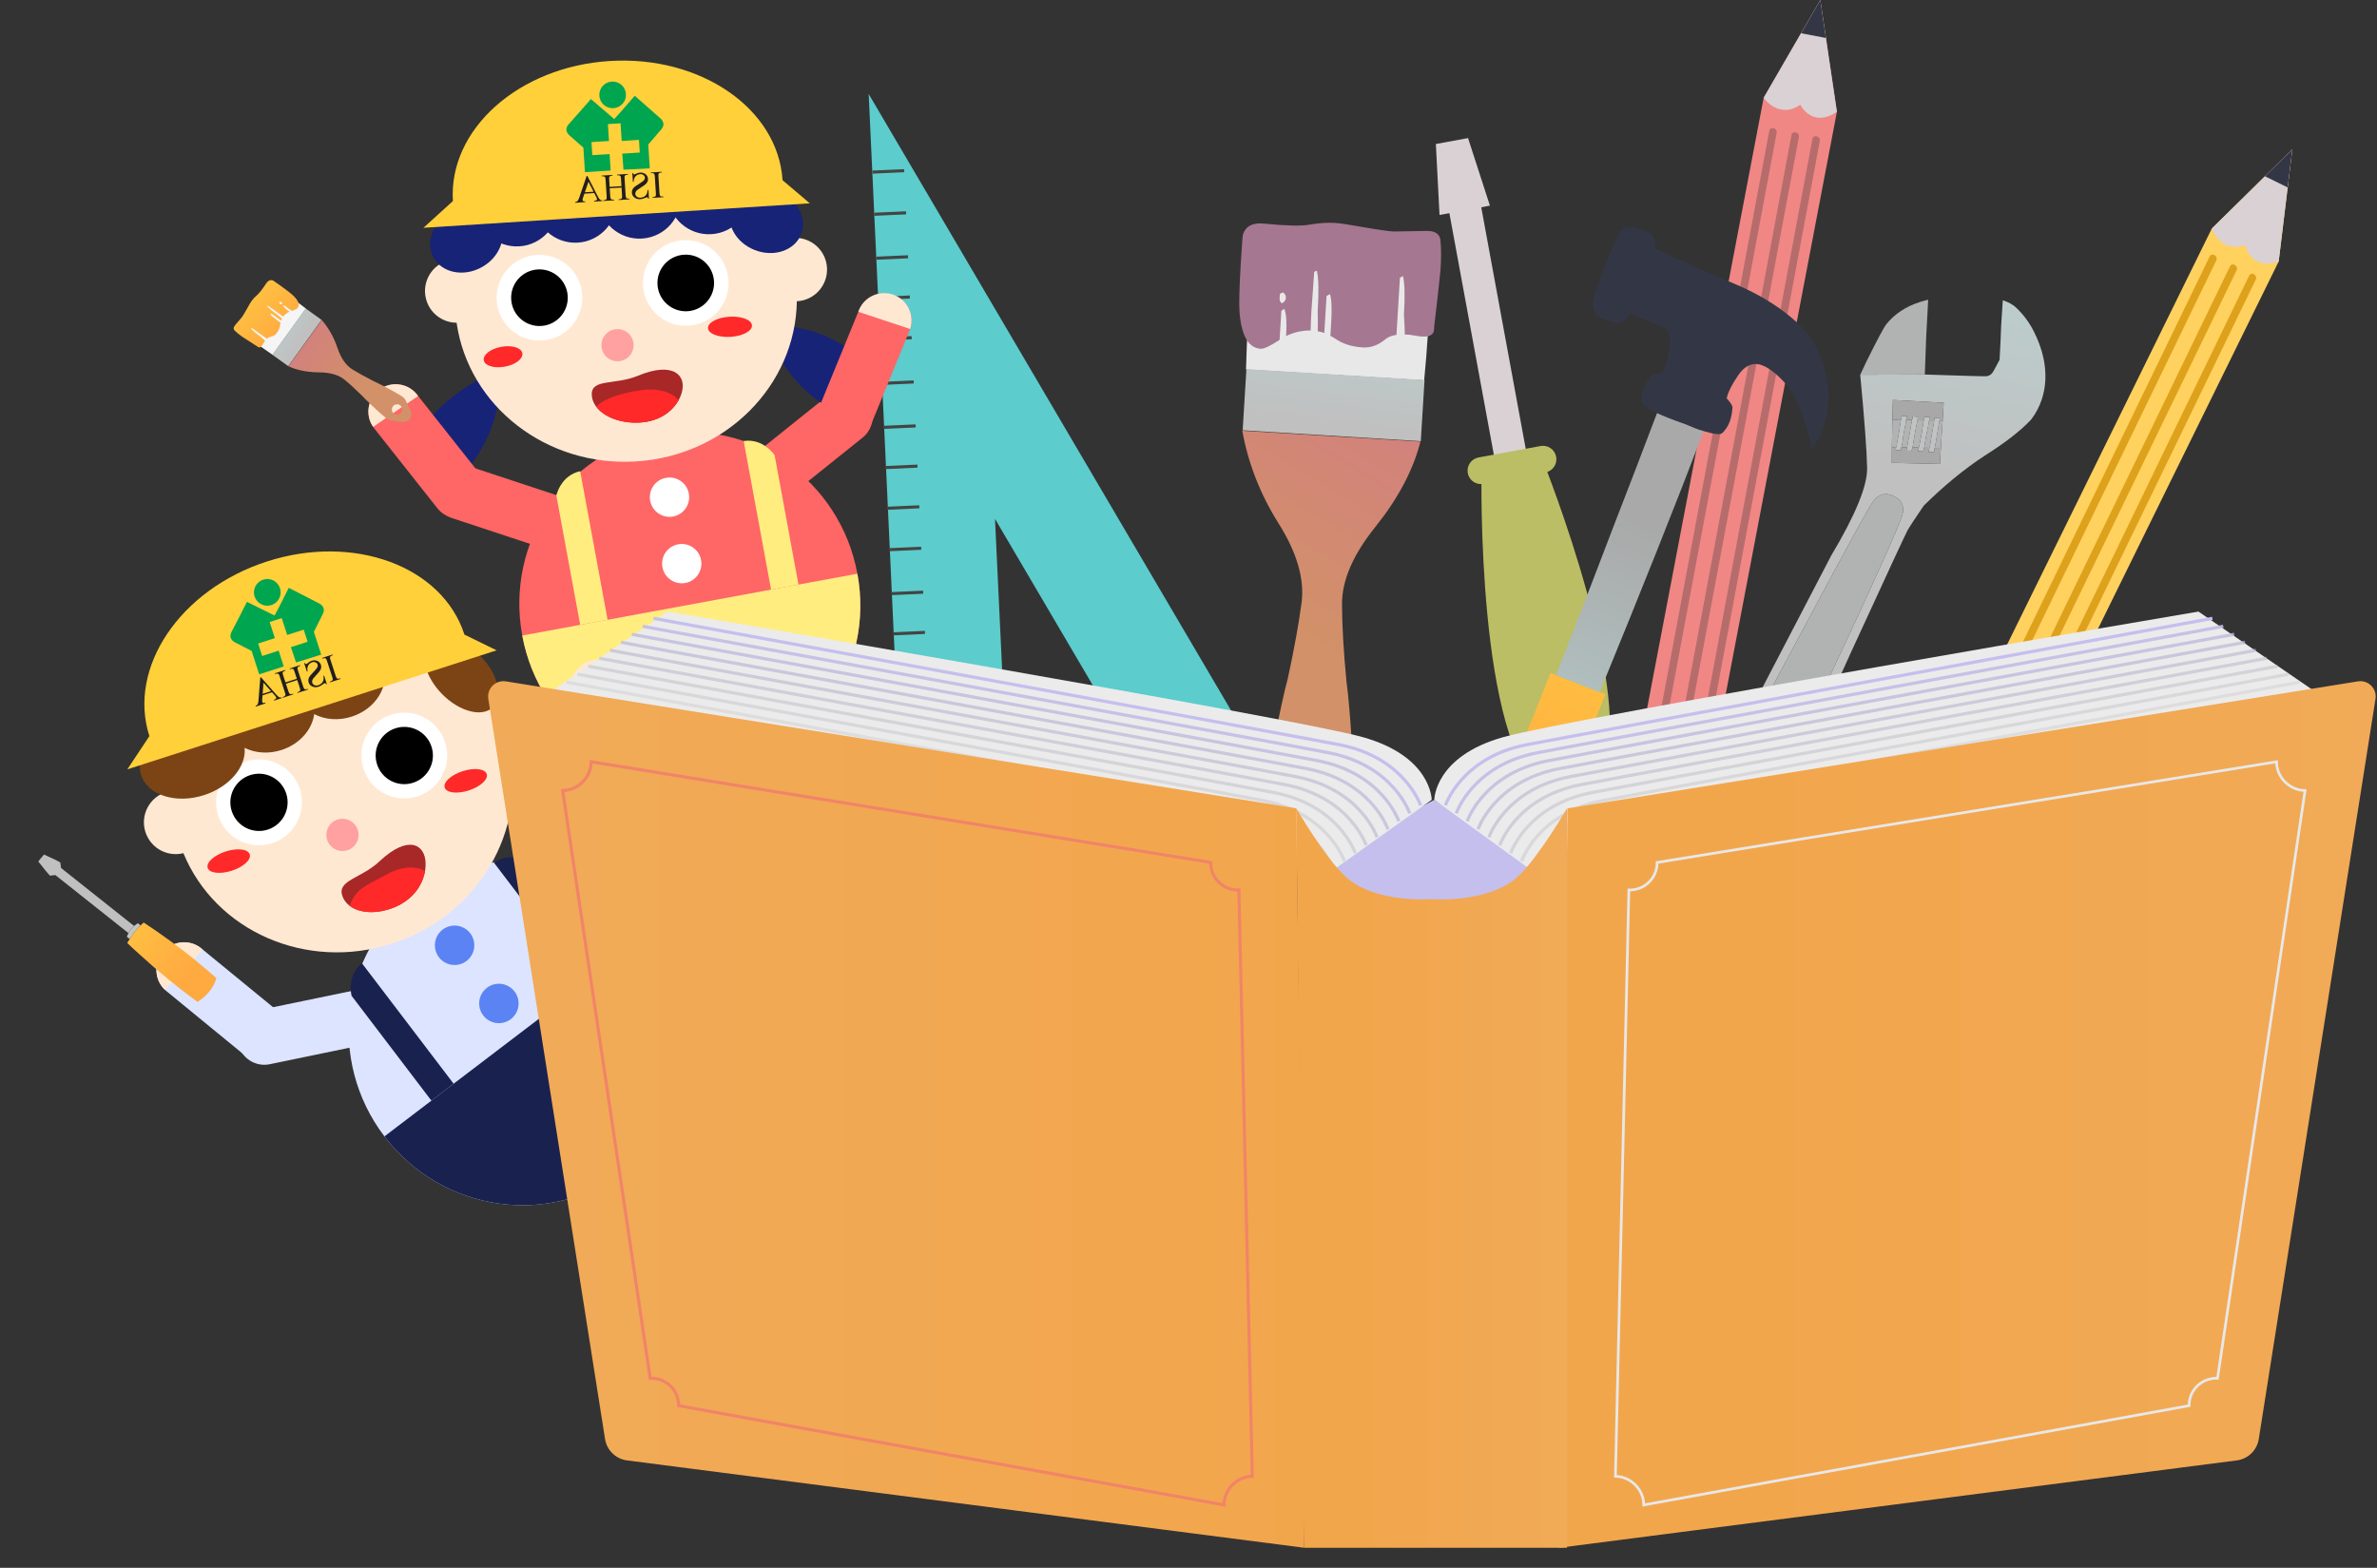 <?xml version="1.0" encoding="utf-8"?>
<!-- Generator: Adobe Illustrator 16.0.0, SVG Export Plug-In . SVG Version: 6.00 Build 0)  -->
<!DOCTYPE svg PUBLIC "-//W3C//DTD SVG 1.1//EN" "http://www.w3.org/Graphics/SVG/1.1/DTD/svg11.dtd">
<svg version="1.1" id="圖層_1" xmlns="http://www.w3.org/2000/svg" xmlns:xlink="http://www.w3.org/1999/xlink" x="0px" y="0px"
	 width="774.188px" height="510.594px" viewBox="0 0 774.188 510.594" enable-background="new 0 0 774.188 510.594"
	 xml:space="preserve">
<rect x="0" y="0" width="774.188" height="510.594" fill="#333333" stroke="none"/>
<g>
	<defs>
		<path id="SVGID_1_" d="M630.064,136.135c0.023,0.073,0.022,0.189-0.002,0.355c-0.025,0.165-0.063,0.295-0.112,0.39
			c0.023,0.071,0.023,0.188-0.003,0.353c-0.199,1.085-0.45,2.499-0.75,4.243c-0.229,1.485-0.441,2.773-0.644,3.854
			c-0.095,0.191-0.154,0.366-0.18,0.532c0.024,0.07,0.008,0.151-0.039,0.245c-0.026,0.403-0.103,0.782-0.223,1.132l1.771,0.018
			c0.049-0.329,0.125-0.708,0.223-1.132c-0.023-0.071-0.009-0.154,0.039-0.247c0.223-1.014,0.434-2.179,0.635-3.501
			c0.379-2.239,0.654-3.937,0.831-5.091c0.048-0.094,0.084-0.224,0.11-0.388c0.025-0.168,0.027-0.284,0.004-0.356l0.11-0.389
			c-0.109-0.016-0.409-0.024-0.896-0.024C630.695,136.129,630.403,136.131,630.064,136.135 M626.77,136.139
			c-0.073,0.259-0.147,0.516-0.218,0.776c-0.154,0.991-0.367,2.395-0.647,4.21c-0.298,1.508-0.546,2.804-0.747,3.889
			c-0.071,0.258-0.146,0.52-0.221,0.777c-0.049,0.331-0.125,0.708-0.224,1.132l1.737-0.087c0.12-0.355,0.208-0.695,0.257-1.027
			c0.2-1.086,0.413-2.369,0.642-3.854c0.472-2.193,0.795-3.866,0.974-5.021c-0.023-0.309,0.016-0.555,0.112-0.742l0.003-0.355
			c-0.165-0.026-0.72-0.042-1.664-0.053C626.726,135.878,626.724,135.995,626.77,136.139 M622.979,136.063
			c-0.095,0.189-0.179,0.412-0.254,0.672c-0.177,1.156-0.415,2.606-0.716,4.35c-0.322,1.44-0.57,2.734-0.748,3.891
			c-0.002,0.234-0.041,0.482-0.111,0.743c-0.124,0.351-0.209,0.694-0.259,1.022l1.663,0.052c0.12-0.352,0.243-0.705,0.365-1.058
			c0.201-1.085,0.413-2.37,0.642-3.855c0.376-2.24,0.698-3.912,0.97-5.019l0.117-1.098c-0.163-0.026-0.731-0.078-1.698-0.159
			C622.924,135.77,622.935,135.923,622.979,136.063 M619.37,135.817c-0.074,0.256-0.146,0.517-0.222,0.777
			c0.021,0.069,0.011,0.153-0.037,0.248c-0.152,0.989-0.353,2.309-0.605,3.961c-0.299,1.507-0.538,2.842-0.716,3.995
			c-0.074,0.261-0.111,0.506-0.111,0.743l-0.106,0.034c-0.053,0.332-0.103,0.661-0.154,0.991l1.665,0.051
			c0.075-0.257,0.137-0.553,0.186-0.882l0.076-0.141c0.245-1.179,0.448-2.499,0.604-3.963c0.421-2.097,0.721-3.724,0.898-4.881
			l0.297-1.272c-0.214,0.069-0.802,0.063-1.773-0.016C619.347,135.627,619.348,135.747,619.37,135.817 M557.903,281.084
			c-2.114-1.2-3.455-2.808-4.025-4.821c-0.781-2.18-0.644-4.306,0.417-6.373c1.06-2.067,2.729-3.467,5.002-4.2
			c2.134-0.687,4.197-0.491,6.193,0.594c2.163,1.106,3.588,2.729,4.275,4.859c0.565,2.251,0.345,4.361-0.668,6.334
			c-1.059,2.069-2.618,3.437-4.681,4.102c-0.929,0.299-1.84,0.448-2.733,0.448C560.388,282.027,559.127,281.712,557.903,281.084
			 M572.871,265.081c-0.987-0.389-1.985-1.046-2.992-1.978c-0.817-0.834-1.743-1.517-2.777-2.048
			c-1.127-0.577-2.33-0.897-3.604-0.955c-1.11-0.037-2.112-0.223-3.007-0.562c-0.635-0.268-0.971-0.708-1.013-1.322
			c-0.043-0.376,0.272-1.343,0.95-2.895c30.21-56.971,46.658-87.498,49.344-91.58c1.848-2.791,4.205-3.513,7.07-2.162
			c2.799,1.374,3.649,3.652,2.553,6.827c-2.937,7.931-17.385,39.305-43.347,94.122c-0.824,1.796-1.679,2.694-2.563,2.694
			C573.283,265.223,573.078,265.175,572.871,265.081 M616.172,150.734l0.017-5.067l0.159-8.995l0.173-6.41l16.535,0.91l-0.344,5.875
			l-0.584,8.781l-0.3,5.274L616.172,150.734z M651.761,106.313c-0.073,2.692-0.241,6.314-0.5,10.871
			c-0.646,1.15-1.286,2.337-1.911,3.558c-0.53,1.033-1.281,1.629-2.25,1.785c-0.687,0.064-7.414-0.123-20.188-0.555l-21.043,0.07
			c1.389,14.54,2.138,24.654,2.247,30.348c0.132,5.764-3.778,15.303-11.729,28.613l-39.263,75.385l-2.384,4.65
			c-3.677,6.129-5.428,11.046-5.249,14.757c0.266,3.995,2.771,7.148,7.521,9.463c3.13,1.425,6.114,1.561,8.957,0.407
			c2.611-1.153,4.9-3.423,6.872-6.8l29.891-66.127c11.897-25.885,18.081-39.215,18.537-39.988c0.648-1.15,2.411-3.836,5.286-8.06
			c6.608-6.522,13.216-11.947,19.826-16.275c6.655-4.183,11.677-8.078,15.066-11.68c0.048-0.094,0.13-0.201,0.252-0.319
			c0.715-0.936,1.366-1.968,1.944-3.097c2.068-4.041,2.88-8.461,2.435-13.258c-0.34-3.738-1.448-7.54-3.321-11.405
			c-1.525-3.277-3.636-6.167-6.327-8.674c-0.983-0.859-2.357-1.595-4.121-2.203C652.169,99.784,651.987,102.631,651.761,106.313"/>
	</defs>
	<clipPath id="SVGID_2_">
		<use xlink:href="#SVGID_1_"  overflow="visible"/>
	</clipPath>
	
		<linearGradient id="SVGID_3_" gradientUnits="userSpaceOnUse" x1="-398.834" y1="559.342" x2="-397.834" y2="559.342" gradientTransform="matrix(35.81 -144.535 -144.535 -35.81 95735.898 -37426.48)">
		<stop  offset="0" style="stop-color:#C0C0C0"/>
		<stop  offset="0.258" style="stop-color:#C0C0C0"/>
		<stop  offset="1" style="stop-color:#B8D8D6"/>
	</linearGradient>
	<polygon clip-path="url(#SVGID_2_)" fill="url(#SVGID_3_)" points="505.183,275.885 556.09,70.417 710.65,108.711 659.743,314.179 
			"/>
</g>
<path fill="#B1B3B3" d="M567.102,261.056c-1.127-0.579-2.33-0.898-3.604-0.956c-1.11-0.037-2.111-0.223-3.007-0.562
	c-0.635-0.268-0.972-0.709-1.013-1.322c-0.043-0.376,0.272-1.343,0.949-2.895c30.211-56.971,46.66-87.497,49.345-91.579
	c1.848-2.791,4.205-3.513,7.071-2.162c2.798,1.374,3.647,3.652,2.552,6.827c-2.937,7.93-17.385,39.305-43.346,94.12
	c-1.016,2.21-2.074,3.062-3.179,2.553c-0.987-0.388-1.986-1.047-2.992-1.979C569.061,262.268,568.135,261.585,567.102,261.056
	 M631.722,136.898c0.4,0.025,0.732,0.075,0.991,0.149l-0.585,8.781c-0.376,0.043-1.04,0.062-1.982,0.049
	c0.223-1.012,0.434-2.178,0.634-3.5c0.38-2.239,0.655-3.937,0.832-5.092C631.659,137.191,631.695,137.062,631.722,136.898
	 M628.321,136.934c0.615-0.043,1.158-0.061,1.629-0.054c0.022,0.072,0.022,0.188-0.004,0.353c-0.198,1.086-0.448,2.5-0.75,4.243
	c-0.229,1.486-0.44,2.773-0.642,3.855c-0.096,0.19-0.155,0.366-0.181,0.531c-0.474-0.004-1.028-0.022-1.666-0.053
	c0.199-1.085,0.413-2.369,0.641-3.854C627.82,139.763,628.144,138.089,628.321,136.934 M622.009,141.085
	c-0.322,1.44-0.57,2.734-0.747,3.891c-0.003,0.234-0.042,0.481-0.112,0.742c-0.638-0.032-1.265-0.025-1.881,0.017l0.075-0.141
	c0.247-1.18,0.449-2.499,0.604-3.964c0.423-2.096,0.723-3.723,0.899-4.88c0.566,0.055,1.191,0.048,1.877-0.016
	C622.548,137.892,622.31,139.341,622.009,141.085 M626.551,136.916c-0.153,0.99-0.366,2.394-0.646,4.21
	c-0.298,1.508-0.546,2.804-0.747,3.889c-0.071,0.258-0.146,0.52-0.221,0.776c-0.659-0.099-1.331-0.12-2.017-0.056
	c0.2-1.084,0.413-2.369,0.641-3.854c0.376-2.24,0.699-3.913,0.969-5.02C625.239,136.869,625.914,136.883,626.551,136.916
	 M616.348,136.672c0.474,0.004,1.396,0.061,2.764,0.169c-0.151,0.99-0.354,2.31-0.605,3.962c-0.299,1.507-0.538,2.841-0.716,3.994
	c-0.073,0.261-0.11,0.507-0.112,0.744l-0.106,0.035c-0.45,0.066-0.912,0.096-1.383,0.091L616.348,136.672 M607.968,117.601
	c3.521-7.099,5.673-11.126,6.461-12.086c2.704-3.305,6.293-5.678,10.768-7.121c0.927-0.297,1.862-0.559,2.811-0.786
	c-0.035,0.872-0.25,4.945-0.655,12.214c-0.219,5.405-0.364,9.457-0.44,12.15l-21.043,0.07
	C606.614,120.467,607.316,118.986,607.968,117.601"/>
<path fill="#A8A8A8" d="M617.572,145.577c-0.054,0.33-0.104,0.66-0.153,0.99l1.665,0.051c0.074-0.257,0.136-0.553,0.185-0.882
	c0.616-0.042,1.243-0.049,1.881-0.017c-0.124,0.351-0.209,0.695-0.26,1.023l1.664,0.053c0.121-0.353,0.243-0.706,0.366-1.06
	c0.685-0.064,1.357-0.043,2.017,0.056c-0.05,0.332-0.125,0.709-0.224,1.132l1.737-0.086c0.12-0.355,0.208-0.695,0.258-1.027
	c0.638,0.03,1.192,0.048,1.666,0.052c0.023,0.071,0.009,0.152-0.039,0.246c-0.027,0.403-0.103,0.781-0.223,1.131l1.771,0.019
	c0.049-0.329,0.124-0.708,0.223-1.131c-0.022-0.072-0.01-0.155,0.039-0.248c0.942,0.012,1.606-0.007,1.982-0.05l-0.299,5.274
	l-15.657-0.368l0.017-5.066C616.66,145.672,617.121,145.644,617.572,145.577 M619.372,135.462c-0.025,0.165-0.024,0.284-0.002,0.354
	c-0.074,0.257-0.146,0.519-0.223,0.778c0.022,0.069,0.012,0.153-0.036,0.247c-1.368-0.108-2.289-0.165-2.764-0.169l0.173-6.41
	l16.535,0.909l-0.343,5.876c-0.259-0.074-0.591-0.124-0.991-0.149c0.026-0.168,0.027-0.284,0.004-0.355l0.11-0.39
	c-0.165-0.025-0.754-0.03-1.772-0.018c0.024,0.073,0.023,0.189-0.002,0.355c-0.024,0.164-0.062,0.295-0.111,0.389
	c-0.471-0.007-1.014,0.011-1.628,0.055c-0.022-0.309,0.017-0.555,0.111-0.742l0.003-0.355c-0.164-0.025-0.718-0.042-1.664-0.054
	c-0.047,0.095-0.05,0.212-0.004,0.356c-0.072,0.259-0.146,0.516-0.218,0.776c-0.637-0.032-1.313-0.047-2.021-0.055l0.117-1.097
	c-0.163-0.026-0.731-0.078-1.698-0.159c-0.025,0.165-0.016,0.319,0.028,0.459c-0.093,0.19-0.178,0.412-0.253,0.671
	c-0.686,0.064-1.311,0.071-1.877,0.016l0.296-1.272C620.931,135.547,620.342,135.542,619.372,135.462"/>
<rect x="428.153" y="116.611" transform="matrix(-0.181 -0.983 0.983 -0.181 455.462 622.926)" fill="#D9D1D4" width="117.698" height="10.563"/>
<path fill="#BBBE64" d="M515.098,259.216c-0.854,0.366-1.775,0.645-2.771,0.827c-28.303,5.22-29.853-81.937-29.826-102.391
	c-2.129,0.07-4.049-1.417-4.446-3.575c-0.438-2.377,1.133-4.658,3.51-5.097l20.181-3.722c2.378-0.438,4.659,1.132,5.098,3.51
	c0.398,2.16-0.868,4.241-2.887,4.93C510.966,172.137,538.598,249.147,515.098,259.216"/>
<polygon fill="#D9D1D4" points="485.266,66.975 468.851,70.001 467.659,46.898 478.139,44.967 "/>
<polygon fill="#F08784" points="598.28,36.405 554.441,266.02 530.585,261.465 574.424,31.85 592.868,0 "/>
<path fill="#D9D1D4" d="M598.28,36.405c-8.089,5.496-11.928-2.277-11.928-2.277c-7.104,4.825-11.929-2.278-11.929-2.278
	l12.178-21.027L592.868,0l1.838,12.371L598.28,36.405z"/>
<polygon fill="#333745" points="594.706,12.371 586.603,10.824 592.868,0 "/>
<path fill="#B76C6C" d="M590.308,45.251c-0.36,1.927-0.722,3.854-1.082,5.781c-0.981,5.244-1.964,10.489-2.945,15.734
	c-1.451,7.757-2.904,15.515-4.356,23.273c-1.771,9.466-3.544,18.933-5.315,28.399c-1.949,10.412-3.897,20.823-5.847,31.234
	c-1.96,10.47-3.919,20.939-5.879,31.409c-1.827,9.761-3.654,19.522-5.481,29.284l-4.632,24.747
	c-1.111,5.933-2.222,11.865-3.332,17.798c-0.526,2.811-1.077,5.618-1.578,8.434c-0.021,0.121-0.046,0.241-0.068,0.363
	c-0.294,1.572,2.114,2.246,2.411,0.664c0.36-1.927,0.721-3.854,1.082-5.78c0.981-5.245,1.963-10.489,2.944-15.734
	c1.452-7.758,2.904-15.515,4.356-23.272c1.772-9.467,3.544-18.934,5.316-28.399c1.948-10.412,3.897-20.823,5.846-31.235
	c1.96-10.469,3.92-20.938,5.88-31.407c1.827-9.762,3.654-19.523,5.481-29.285c1.544-8.249,3.088-16.498,4.632-24.747
	c1.11-5.932,2.221-11.865,3.331-17.798c0.526-2.811,1.078-5.618,1.579-8.433c0.021-0.122,0.045-0.242,0.068-0.363
	C593.013,44.343,590.604,43.669,590.308,45.251"/>
<path fill="#B76C6C" d="M583.486,43.974c-0.361,1.927-0.722,3.854-1.082,5.781c-0.982,5.244-1.964,10.489-2.945,15.734
	c-1.452,7.757-2.904,15.515-4.356,23.273c-1.771,9.466-3.544,18.933-5.315,28.399c-1.949,10.412-3.898,20.823-5.847,31.234
	c-1.96,10.47-3.92,20.939-5.879,31.408c-1.827,9.762-3.654,19.524-5.481,29.284c-1.545,8.249-3.089,16.499-4.633,24.748
	c-1.11,5.933-2.221,11.864-3.331,17.797c-0.526,2.812-1.078,5.618-1.579,8.434c-0.021,0.122-0.045,0.242-0.067,0.363
	c-0.295,1.572,2.114,2.247,2.41,0.665c0.361-1.928,0.722-3.854,1.082-5.781c0.982-5.244,1.963-10.489,2.945-15.733l4.356-23.273
	c1.771-9.466,3.544-18.933,5.315-28.399c1.949-10.411,3.898-20.823,5.846-31.234c1.961-10.469,3.921-20.938,5.88-31.407
	c1.827-9.762,3.654-19.523,5.481-29.285c1.544-8.249,3.089-16.498,4.633-24.747c1.11-5.933,2.221-11.865,3.331-17.798
	c0.526-2.811,1.078-5.618,1.579-8.433c0.021-0.122,0.045-0.242,0.067-0.363C586.191,43.066,583.782,42.392,583.486,43.974"/>
<path fill="#B76C6C" d="M576.252,42.62c-0.36,1.927-0.722,3.854-1.082,5.781c-0.981,5.244-1.964,10.489-2.945,15.734
	c-1.452,7.757-2.904,15.515-4.356,23.273c-1.771,9.466-3.544,18.933-5.315,28.399c-1.949,10.412-3.897,20.823-5.847,31.234
	c-1.96,10.47-3.919,20.939-5.879,31.409c-1.827,9.761-3.654,19.522-5.481,29.284l-4.632,24.747
	c-1.111,5.933-2.222,11.865-3.332,17.798c-0.526,2.811-1.077,5.618-1.578,8.434c-0.021,0.121-0.046,0.242-0.068,0.363
	c-0.295,1.572,2.114,2.246,2.411,0.664c0.36-1.927,0.721-3.854,1.082-5.781c0.981-5.244,1.962-10.488,2.944-15.733
	c1.452-7.758,2.904-15.516,4.356-23.271c1.772-9.468,3.544-18.935,5.316-28.4c1.948-10.412,3.897-20.823,5.847-31.235
	c1.959-10.469,3.919-20.938,5.879-31.407c1.826-9.762,3.654-19.523,5.481-29.285c1.544-8.249,3.088-16.498,4.632-24.747
	c1.11-5.933,2.221-11.865,3.331-17.798c0.526-2.811,1.078-5.618,1.579-8.434c0.021-0.121,0.045-0.241,0.068-0.362
	C578.957,41.712,576.548,41.038,576.252,42.62"/>
<path fill="#5CCCCC" d="M295.451,300.42l108.573-63.828L282.929,30.604L295.451,300.42z M356.573,224.279l-29.083,17.099
	l-3.416-72.383L356.573,224.279z"/>
<line fill="none" stroke="#444444" stroke-miterlimit="10" x1="295.101" y1="69.313" x2="284.749" y2="69.78"/>
<line fill="none" stroke="#444444" stroke-miterlimit="10" x1="294.481" y1="55.584" x2="284.131" y2="56.051"/>
<line fill="none" stroke="#444444" stroke-miterlimit="10" x1="295.746" y1="83.625" x2="285.396" y2="84.092"/>
<line fill="none" stroke="#444444" stroke-miterlimit="10" x1="296.337" y1="96.721" x2="285.985" y2="97.188"/>
<line fill="none" stroke="#444444" stroke-miterlimit="10" x1="296.934" y1="109.971" x2="286.583" y2="110.438"/>
<line fill="none" stroke="#444444" stroke-miterlimit="10" x1="297.584" y1="124.393" x2="287.233" y2="124.859"/>
<line fill="none" stroke="#444444" stroke-miterlimit="10" x1="298.229" y1="138.705" x2="287.878" y2="139.172"/>
<line fill="none" stroke="#444444" stroke-miterlimit="10" x1="298.82" y1="151.801" x2="288.47" y2="152.268"/>
<line fill="none" stroke="#444444" stroke-miterlimit="10" x1="299.418" y1="165.051" x2="289.067" y2="165.518"/>
<line fill="none" stroke="#444444" stroke-miterlimit="10" x1="300.026" y1="178.548" x2="289.676" y2="179.015"/>
<line fill="none" stroke="#444444" stroke-miterlimit="10" x1="300.672" y1="192.861" x2="290.321" y2="193.328"/>
<line fill="none" stroke="#444444" stroke-miterlimit="10" x1="301.263" y1="205.957" x2="290.912" y2="206.423"/>
<line fill="none" stroke="#444444" stroke-miterlimit="10" x1="301.86" y1="219.207" x2="291.51" y2="219.673"/>
<line fill="none" stroke="#444444" stroke-miterlimit="10" x1="302.508" y1="233.551" x2="292.155" y2="234.018"/>
<line fill="none" stroke="#444444" stroke-miterlimit="10" x1="303.153" y1="247.864" x2="292.802" y2="248.331"/>
<line fill="none" stroke="#444444" stroke-miterlimit="10" x1="303.743" y1="260.959" x2="293.393" y2="261.426"/>
<line fill="none" stroke="#444444" stroke-miterlimit="10" x1="304.341" y1="274.209" x2="293.99" y2="274.676"/>
<polygon fill="#FFD15F" points="742.164,85.166 638.965,294.917 617.173,284.194 720.372,74.444 746.606,48.63 "/>
<path fill="#D9D1D4" d="M742.164,85.166c-9.257,3.152-10.896-5.361-10.896-5.361c-8.128,2.768-10.896-5.361-10.896-5.361
	l17.321-17.042l8.913-8.772l-1.511,12.415L742.164,85.166z"/>
<polygon fill="#333745" points="745.096,61.045 737.693,57.402 746.606,48.63 "/>
<path fill="#E8E8E8" d="M408.475,74.528c-0.066,0.269-0.083,0.542-0.051,0.813c-1.542,20.753-2.409,35.76-2.599,45.02l58.026,3.525
	c0.917-9.246,1.92-24.243,3.004-44.996c-0.025-0.272-0.008-0.544,0.05-0.813L408.475,74.528z"/>
<g>
	<defs>
		
			<rect id="SVGID_4_" x="405.166" y="122.105" transform="matrix(-0.998 -0.061 0.061 -0.998 859.66 290.254)" width="58.133" height="19.965"/>
	</defs>
	<clipPath id="SVGID_5_">
		<use xlink:href="#SVGID_4_"  overflow="visible"/>
	</clipPath>
	
		<linearGradient id="SVGID_6_" gradientUnits="userSpaceOnUse" x1="-398.381" y1="559.467" x2="-397.383" y2="559.467" gradientTransform="matrix(10.22 -79.166 -79.166 -10.22 48793.152 -25662.283)">
		<stop  offset="0" style="stop-color:#C0C0C0"/>
		<stop  offset="0.258" style="stop-color:#C0C0C0"/>
		<stop  offset="1" style="stop-color:#B8D8D6"/>
	</linearGradient>
	<polygon clip-path="url(#SVGID_5_)" fill="url(#SVGID_6_)" points="401.636,143.429 405.584,112.839 466.83,120.746 
		462.881,151.335 	"/>
</g>
<g>
	<defs>
		<path id="SVGID_7_" d="M426.434,262.72c-1.447-0.088-2.64-0.658-3.57-1.715c-1.021-1.15-1.485-2.447-1.396-3.896
			c0.093-1.535,0.708-2.723,1.849-3.561c0.972-1.028,2.224-1.497,3.759-1.404c1.448,0.087,2.681,0.709,3.697,1.858
			c0.935,1.054,1.357,2.304,1.271,3.751c-0.083,1.357-0.656,2.59-1.723,3.705c-1.134,0.848-2.321,1.27-3.559,1.27
			C426.652,262.729,426.543,262.726,426.434,262.72 M416.395,170.397c5.947,9.429,8.466,17.974,7.559,25.632
			c-0.908,6.922-2.411,15.223-4.507,24.9c-0.322,1.141-0.617,2.3-0.893,3.484c-1.468,6.262-2.757,12.531-3.862,18.815
			c-1.244,6.999-1.726,11.188-1.446,12.565c0.122,1.007,0.745,2.677,1.873,5.014c1.78,3.554,3.312,6.733,4.593,9.532
			c4.272,4.34,8.479,4.551,12.616,0.631c1.514-2.539,3.371-5.466,5.568-8.78c1.406-2.271,2.23-3.856,2.465-4.748
			c0.353-1.339,0.385-5.556,0.09-12.649c-0.339-6.371-0.817-12.705-1.434-19c-0.174-1.279-0.322-2.514-0.455-3.703
			c-0.959-9.861-1.448-18.235-1.467-25.127c-0.103-7.81,3.539-16.297,10.937-25.461c7.397-9.256,12.266-18.486,14.608-27.689
			l-58.026-3.524C406.541,150.939,410.467,160.974,416.395,170.397"/>
	</defs>
	<clipPath id="SVGID_8_">
		<use xlink:href="#SVGID_7_"  overflow="visible"/>
	</clipPath>
	
		<linearGradient id="SVGID_9_" gradientUnits="userSpaceOnUse" x1="-398.889" y1="559.405" x2="-397.889" y2="559.405" gradientTransform="matrix(68.125 -112.77 -112.77 -68.125 90676.094 -6639.652)">
		<stop  offset="0" style="stop-color:#D29168"/>
		<stop  offset="0.194" style="stop-color:#D29168"/>
		<stop  offset="1" style="stop-color:#D27B85"/>
	</linearGradient>
	<polygon clip-path="url(#SVGID_8_)" fill="url(#SVGID_9_)" points="345.04,238.903 420.128,114.608 522.212,176.278 
		447.125,300.573 	"/>
</g>
<path fill="#A67791" d="M403.706,101.598c0.618,7.749,2.915,11.742,6.894,11.984c1.053,0.065,3.106-0.899,6.163-2.892l0.576-9.49
	l0.99-0.62c0.618,1.761,0.812,4.54,0.579,8.338c-0.009,0.163-0.018,0.343-0.032,0.54c2.443-1.229,5.113-1.84,8.004-1.826
	c0.02-1.814,0.104-3.94,0.253-6.382l0.909-12.735l0.838-0.357c0.586,2.305,0.685,6.664,0.296,13.081
	c0.062,2.808,0.062,5.031,0.001,6.667c0.698,0.087,1.413,0.267,2.145,0.539l0.734-12.064c0.281-0.166,0.654-0.368,1.126-0.614
	c0.527,1.757,0.651,4.938,0.372,9.549c-0.092,1.479-0.173,2.835-0.249,4.066c0.489,0.241,1.014,0.545,1.578,0.914
	c2.437,1.689,5.419,2.641,8.942,2.855c2.531,0.154,4.894-0.654,7.088-2.427c1.026-0.909,2.327-1.464,3.911-1.666l1.128-18.574
	l0.99-0.621c0.583,2.395,0.686,6.618,0.318,12.676c0.174,2.692,0.269,4.829,0.29,6.411c0.978-0.011,2.059,0.099,3.248,0.335
	c4.409,0.898,6.505,0.028,6.282-2.612c1.036-8.719,1.733-14.983,2.095-18.787c0.272-3.904,0.249-7.259-0.071-10.074
	c-0.432-1.84-2.012-2.709-4.739-2.6l-10.489,0.178c-1.897-0.117-5.18-0.587-9.847-1.413c-4.576-0.824-7.633-1.282-9.168-1.374
	c-2.531-0.155-5.358,0.036-8.474,0.573c-2.657,0.472-7.504,0.36-14.538-0.34c-3.785-0.41-6.125,0.764-7.017,3.52
	c-0.109,0.266-0.335,3.245-0.68,8.94C403.657,93.43,403.51,98.865,403.706,101.598 M416.772,97.083
	c0.042-0.722,0.068-1.13,0.075-1.217c0.105-0.266,0.434-0.474,0.989-0.62c0.702,0.403,1.025,1.013,0.979,1.826
	c-0.04,0.634-0.438,1.199-1.194,1.696C417.001,98.551,416.717,97.99,416.772,97.083"/>
<g>
	<defs>
		<path id="SVGID_10_" d="M481.326,278.585c1.984,2.397,4.353,4.272,7.097,5.621c0.629,0.306,1.258,0.57,1.893,0.789
			c2.665,0.981,5.616,1.492,8.852,1.529l23.686-60.404l-1.834-0.711l-14.238-5.524l-1.772-0.706L481.326,278.585z"/>
	</defs>
	<clipPath id="SVGID_11_">
		<use xlink:href="#SVGID_10_"  overflow="visible"/>
	</clipPath>
	
		<linearGradient id="SVGID_12_" gradientUnits="userSpaceOnUse" x1="-398.645" y1="559.672" x2="-397.646" y2="559.672" gradientTransform="matrix(40.023 -80.047 -80.047 -40.023 61239.422 -9222.172)">
		<stop  offset="0" style="stop-color:#FFA941"/>
		<stop  offset="0.161" style="stop-color:#FFA941"/>
		<stop  offset="1" style="stop-color:#FFC241"/>
	</linearGradient>
	<polygon clip-path="url(#SVGID_11_)" fill="url(#SVGID_12_)" points="454.388,273.056 489.632,202.569 549.791,232.649 
		514.547,303.136 	"/>
</g>
<g>
	<defs>
		<path id="SVGID_13_" d="M532.582,153.174c-1.759,4.47-3.808,9.763-6.144,15.889c-8.051,21.11-14.164,36.935-18.342,47.471
			c-0.47,1.18-0.91,2.297-1.316,3.351l14.238,5.524c13.505-32.899,24.796-61.231,33.867-85.004
			c-1.574-0.478-3.515-1.231-5.819-2.251c-3.944-1.378-7.064-2.599-9.363-3.663C539.563,134.87,537.19,141.099,532.582,153.174"/>
	</defs>
	<clipPath id="SVGID_14_">
		<use xlink:href="#SVGID_13_"  overflow="visible"/>
	</clipPath>
	
		<linearGradient id="SVGID_15_" gradientUnits="userSpaceOnUse" x1="-399.735" y1="558.7" x2="-398.735" y2="558.7" gradientTransform="matrix(-54.889 129.598 129.598 54.889 -93805.953 21294.369)">
		<stop  offset="0" style="stop-color:#A9A9A9"/>
		<stop  offset="0.118" style="stop-color:#A9A9A9"/>
		<stop  offset="1" style="stop-color:#B8D8D6"/>
	</linearGradient>
	<polygon clip-path="url(#SVGID_14_)" fill="url(#SVGID_15_)" points="587.536,148.319 547.569,242.685 474.13,211.582 
		514.097,117.216 	"/>
</g>
<path fill="#333745" d="M539.135,81.065c0.122-1.894-0.175-3.311-0.891-4.251c-0.609-0.748-2.271-1.595-4.985-2.54
	c-0.425-0.144-0.834-0.246-1.227-0.296c-2.125-0.378-3.737,0.403-4.843,2.34c-0.751,1.276-2.308,4.907-4.672,10.89
	c-1.507,3.928-2.547,6.873-3.126,8.836c-0.322,1.067-0.49,1.823-0.505,2.263c-0.279,2.716,0.829,4.554,3.319,5.511
	c2.391,1.033,4.108,1.444,5.162,1.232c1.118-0.072,2.347-1.104,3.679-3.1c5.589,2.353,9.252,4.004,10.987,4.949
	c1.776,0.994,2.364,3.228,1.761,6.698c-0.461,3.401-1.304,6.017-2.529,7.851c-1.528,0.147-2.639,0.465-3.322,0.949
	c-2.536,2.986-3.631,5.814-3.28,8.481c-0.008,0.709,1.674,1.913,5.04,3.613c2.299,1.065,5.42,2.285,9.363,3.663
	c2.305,1.02,4.245,1.773,5.82,2.251c3.501,1.053,5.515,1.258,6.046,0.618c0.347-0.263,0.634-0.58,0.862-0.949
	c1.48-1.752,2.306-4.261,2.479-7.523c-0.239-0.832-0.891-1.785-1.942-2.86c0.549-2.102,1.82-4.593,3.808-7.478
	c1.994-2.928,4.307-4.102,6.938-3.523c2.529,0.652,5.434,2.82,8.71,6.503c3.281,3.643,6.078,10.703,8.391,21.183
	c3.013-4.877,4.739-9.436,5.181-13.685c0.076-0.567,0.133-1.136,0.166-1.711c0.268-3.958-0.384-8.33-1.955-13.118
	c-1.774-5.612-5.201-10.472-10.286-14.577c-5.066-4.237-11.274-7.898-18.629-10.977c-0.551-0.208-1.095-0.438-1.639-0.688
	C556.043,88.679,548.082,85.161,539.135,81.065"/>
<path fill="#DDA11B" d="M732.546,89.786c-0.854,1.764-1.71,3.528-2.564,5.292c-2.326,4.802-4.653,9.604-6.979,14.406
	c-3.441,7.102-6.883,14.205-10.324,21.308l-12.598,26.001c-4.619,9.532-9.237,19.065-13.856,28.597
	c-4.644,9.585-9.288,19.171-13.933,28.756c-4.33,8.937-8.66,17.874-12.99,26.812c-3.659,7.553-7.319,15.105-10.979,22.657
	c-2.632,5.432-5.263,10.863-7.895,16.295c-1.247,2.573-2.518,5.137-3.741,7.722c-0.053,0.111-0.107,0.222-0.162,0.332
	c-0.698,1.442,1.457,2.711,2.159,1.262c0.855-1.764,1.71-3.528,2.564-5.292c2.327-4.802,4.653-9.604,6.979-14.405l10.324-21.308
	c4.199-8.668,8.398-17.335,12.598-26.002c4.619-9.532,9.237-19.064,13.856-28.597c4.644-9.585,9.288-19.171,13.933-28.755
	c4.33-8.937,8.66-17.875,12.99-26.812c3.66-7.553,7.319-15.105,10.979-22.658l7.896-16.295c1.246-2.573,2.517-5.136,3.741-7.721
	c0.053-0.111,0.107-0.221,0.16-0.332C735.403,89.606,733.248,88.337,732.546,89.786"/>
<path fill="#DDA11B" d="M726.3,86.76c-0.854,1.764-1.709,3.529-2.563,5.293c-2.327,4.802-4.653,9.603-6.98,14.405
	c-3.441,7.103-6.882,14.205-10.323,21.308c-4.2,8.667-8.4,17.334-12.599,26.001c-4.618,9.533-9.237,19.065-13.855,28.597
	c-4.645,9.586-9.289,19.171-13.933,28.756c-4.33,8.938-8.661,17.874-12.991,26.812l-10.978,22.658
	c-2.631,5.432-5.264,10.862-7.896,16.294c-1.247,2.574-2.518,5.138-3.741,7.722c-0.053,0.111-0.107,0.222-0.162,0.333
	c-0.697,1.441,1.458,2.711,2.16,1.262c0.854-1.765,1.709-3.528,2.564-5.293c2.326-4.802,4.652-9.604,6.979-14.405l10.324-21.308
	l12.597-26.001c4.619-9.533,9.238-19.065,13.856-28.598c4.644-9.586,9.289-19.17,13.933-28.755
	c4.331-8.937,8.661-17.874,12.991-26.811l10.978-22.659c2.632-5.431,5.264-10.862,7.896-16.294c1.247-2.574,2.517-5.137,3.741-7.722
	c0.053-0.111,0.107-0.221,0.161-0.332C729.157,86.58,727.002,85.311,726.3,86.76"/>
<path fill="#DDA11B" d="M719.677,83.551c-0.854,1.764-1.709,3.528-2.564,5.293c-2.326,4.802-4.652,9.603-6.979,14.405
	c-3.441,7.103-6.883,14.205-10.324,21.308l-12.598,26.001c-4.618,9.533-9.237,19.065-13.855,28.597
	c-4.645,9.585-9.289,19.171-13.933,28.756c-4.33,8.938-8.661,17.874-12.991,26.812l-10.978,22.658
	c-2.631,5.431-5.264,10.862-7.896,16.294c-1.247,2.574-2.518,5.138-3.741,7.722c-0.053,0.111-0.107,0.222-0.162,0.333
	c-0.697,1.441,1.458,2.711,2.16,1.262c0.854-1.765,1.709-3.529,2.564-5.293c2.326-4.802,4.652-9.604,6.979-14.405l10.324-21.308
	c4.199-8.667,8.398-17.334,12.597-26.002c4.619-9.532,9.238-19.064,13.856-28.597c4.644-9.586,9.289-19.17,13.933-28.755
	c4.33-8.937,8.661-17.874,12.991-26.812c3.659-7.552,7.318-15.105,10.978-22.658c2.632-5.431,5.264-10.862,7.896-16.294
	c1.247-2.574,2.517-5.137,3.741-7.722c0.053-0.111,0.107-0.221,0.161-0.332C722.534,83.371,720.379,82.102,719.677,83.551"/>
<path fill="#FF6666" d="M282.312,130.381l-0.313-0.39c-2.967-3.707-8.428-4.312-12.136-1.344l-25.923,20.751
	c-3.707,2.967-4.313,8.429-1.345,12.136l0.312,0.389c2.967,3.708,8.429,4.313,12.137,1.346l25.923-20.752
	C284.674,139.549,285.279,134.089,282.312,130.381"/>
<path fill="#FF6666" d="M141.77,157.834l0.157-0.474c1.489-4.509,6.396-6.98,10.906-5.49l31.531,10.413
	c4.509,1.489,6.98,6.398,5.49,10.907l-0.156,0.474c-1.489,4.51-6.397,6.98-10.907,5.491l-31.529-10.414
	C142.751,167.251,140.28,162.343,141.77,157.834"/>
<path fill="#FF6666" d="M279.252,186.838c5.635,30.553-14.232,59.828-44.374,65.387c-30.142,5.56-59.145-14.702-64.78-45.256
	c-5.635-30.554,14.232-59.828,44.374-65.387C244.614,136.023,273.617,156.284,279.252,186.838"/>
<path fill="#FFED80" d="M279.252,186.838c5.635,30.553-14.232,59.828-44.374,65.387c-30.142,5.56-59.145-14.702-64.78-45.256
	L279.252,186.838z"/>
<path fill="#FFFFFF" d="M224.355,160.756c0.642,3.479-1.658,6.818-5.137,7.46s-6.818-1.658-7.46-5.137
	c-0.642-3.478,1.658-6.818,5.137-7.459C220.374,154.979,223.714,157.278,224.355,160.756"/>
<path fill="#FFFFFF" d="M228.347,182.395c0.642,3.479-1.658,6.818-5.137,7.46c-3.479,0.643-6.818-1.658-7.46-5.137
	s1.658-6.818,5.137-7.46S227.704,178.917,228.347,182.395"/>
<path fill="#FFED80" d="M242.212,143.632l8.925,48.391l8.929-1.646l-7.766-42.113C252.3,148.264,248.678,142.653,242.212,143.632"/>
<path fill="#FFED80" d="M188.969,153.452l8.925,48.392l-8.93,1.646l-7.767-42.112C181.197,161.377,182.578,154.844,188.969,153.452"
	/>
<path fill="#172377" d="M154.942,124.175c-5.803,3.297-16.45,10.604-20.143,21.468c-0.251,0.74-0.306,1.531-0.188,2.303
	c0.443,2.901,2.64,9.3,13.444,7.825c1.165-0.159,2.227-0.747,3.018-1.616c2.935-3.223,9.981-12.159,11.432-25.013
	c0.152-1.342-0.244-2.694-1.09-3.747C159.851,123.449,157.112,122.942,154.942,124.175"/>
<path fill="#172377" d="M252.241,113.85c3.238,5.836,10.438,16.557,21.263,20.359c0.737,0.259,1.528,0.323,2.301,0.212
	c2.905-0.413,9.327-2.545,7.961-13.364c-0.146-1.166-0.725-2.234-1.585-3.034c-3.193-2.968-12.057-10.104-24.896-11.686
	c-1.341-0.165-2.696,0.218-3.758,1.053C251.566,108.933,251.03,111.667,252.241,113.85"/>
<path fill="#FFE8D2" d="M146.232,84.753c1.283-0.323,2.57-0.387,3.809-0.231c5.965-21.47,25.881-37.959,50.5-39.518
	c24.69-1.563,46.581,12.369,55.154,33.012c0.85-0.289,1.75-0.475,2.688-0.534c5.694-0.361,10.603,3.963,10.963,9.657
	c0.36,5.694-3.964,10.601-9.657,10.962c-0.053,0.003-0.104,0.003-0.157,0.006c-0.424,27.347-23.053,50.313-52.328,52.165
	c-29.282,1.854-54.631-18.084-58.49-45.169c-4.609-0.014-8.802-3.135-9.979-7.811C137.343,91.759,140.699,86.146,146.232,84.753"/>
<path fill="#FF2929" d="M237.965,109.706c-3.956,0.25-7.256-1.014-7.37-2.824c-0.115-1.811,2.999-3.481,6.955-3.732
	c3.956-0.25,7.257,1.014,7.371,2.825C245.035,107.785,241.921,109.456,237.965,109.706"/>
<path fill="#FF2929" d="M164.438,119.411c-3.471,0.64-6.552-0.287-6.881-2.071c-0.329-1.783,2.218-3.748,5.69-4.389
	c3.471-0.64,6.551,0.287,6.88,2.071C170.456,116.806,167.909,118.771,164.438,119.411"/>
<path fill="#172377" d="M260.929,76.272c-2.071,5.301-8.833,7.612-15.104,5.162c-6.271-2.451-9.676-8.734-7.604-14.035
	c2.071-5.301,8.834-7.612,15.104-5.162C259.596,64.688,263,70.971,260.929,76.272"/>
<path fill="#172377" d="M141.196,83.85c2.723,4.998,9.723,6.437,15.635,3.216c5.911-3.221,8.496-9.883,5.774-14.881
	c-2.723-4.997-9.723-6.437-15.635-3.216C141.058,72.19,138.473,78.852,141.196,83.85"/>
<path fill="#172377" d="M244.343,61.951c0.471,7.433-5.174,13.84-12.606,14.31c-7.434,0.471-13.841-5.174-14.311-12.607
	c-0.471-7.432,5.174-13.84,12.605-14.31C237.465,48.873,243.872,54.518,244.343,61.951"/>
<path fill="#172377" d="M221.722,63.383c0.471,7.433-5.174,13.84-12.606,14.31c-7.434,0.471-13.841-5.174-14.311-12.606
	c-0.471-7.433,5.174-13.841,12.605-14.311C214.845,50.305,221.251,55.95,221.722,63.383"/>
<path fill="#172377" d="M200.817,64.706c0.47,7.433-5.174,13.84-12.607,14.311c-7.433,0.47-13.84-5.174-14.31-12.607
	c-0.471-7.433,5.173-13.84,12.605-14.311C193.939,51.628,200.347,57.272,200.817,64.706"/>
<path fill="#172377" d="M181.764,65.912c0.471,7.433-5.174,13.84-12.607,14.311c-7.433,0.47-13.84-5.174-14.31-12.607
	c-0.471-7.433,5.174-13.841,12.606-14.311C174.887,52.834,181.293,58.479,181.764,65.912"/>
<path fill="#FFD039" d="M254.875,58.683c-1.476-23.313-26.705-40.69-56.352-38.814s-52.483,22.296-51.008,45.608l-9.599,8.704
	l125.843-7.965L254.875,58.683z"/>
<path fill="#00A550" d="M203.868,30.625c0.151,2.393-1.664,4.457-4.057,4.608c-2.391,0.151-4.454-1.667-4.605-4.06
	c-0.151-2.391,1.666-4.454,4.057-4.605C201.655,26.417,203.717,28.233,203.868,30.625"/>
<path fill="#00A550" d="M200.059,38.773c1.478-1.54,6.681-7.583,6.681-7.583l8.036,7.078c0,0,2.513,1.711,0.566,3.918
	c-1.947,2.211-4.205,4.866-4.205,4.866l0.492,7.766l-8.557,0.453l-0.396-5.231l5.696-0.361l-0.262-4.124l-5.631,0.357l-0.364-5.759
	l-4.12,0.261l0.347,5.499l-5.691,0.36l0.269,4.253l5.627-0.356l0.34,5.366l-8.376,0.53l-0.505-7.982c0,0-3.719-3.248-4.628-4.078
	c-1.088-1.081-1.203-2.212-0.313-3.364c1.682-1.815,7.389-8.384,7.389-8.384L200.059,38.773z"/>
<path fill="#FFFFFF" d="M237.271,91.271c0.487,7.687-5.351,14.313-13.038,14.8c-7.688,0.487-14.313-5.351-14.8-13.038
	c-0.487-7.688,5.351-14.314,13.038-14.801C230.158,77.746,236.784,83.583,237.271,91.271"/>
<path fill="#221E1F" d="M212.81,64.192c0.194-0.012,0.377-0.072,0.546-0.181c0.125-0.079,0.205-0.173,0.239-0.278
	c0.043-0.141,0.053-0.417,0.026-0.838l-0.338-5.336c-0.031-0.496-0.103-0.808-0.211-0.93c-0.169-0.189-0.42-0.276-0.758-0.254
	l-0.298,0.019l-0.015-0.231l3.546-0.224l0.015,0.23l-0.294,0.019c-0.196,0.012-0.38,0.072-0.554,0.182
	c-0.122,0.083-0.2,0.177-0.234,0.281c-0.045,0.137-0.054,0.413-0.027,0.834l0.337,5.336c0.032,0.496,0.101,0.809,0.207,0.934
	c0.168,0.19,0.423,0.272,0.767,0.25l0.293-0.019l0.015,0.231l-3.545,0.225l-0.015-0.231L212.81,64.192z"/>
<path fill="#221E1F" d="M206.18,56.354c0.054,0.192,0.114,0.313,0.187,0.375c0.071,0.058,0.159,0.083,0.265,0.077
	c0.095-0.006,0.252-0.065,0.474-0.181c0.48-0.249,0.939-0.389,1.38-0.417c0.706-0.044,1.3,0.136,1.784,0.532
	c0.483,0.402,0.744,0.896,0.782,1.49c0.021,0.342-0.036,0.662-0.173,0.955c-0.138,0.293-0.35,0.569-0.636,0.823
	c-0.284,0.254-0.771,0.6-1.459,1.04c-0.688,0.435-1.106,0.72-1.257,0.853c-0.225,0.193-0.388,0.399-0.486,0.61
	c-0.099,0.215-0.142,0.423-0.129,0.627c0.024,0.367,0.191,0.673,0.504,0.92c0.312,0.252,0.723,0.359,1.232,0.327
	c0.439-0.028,0.837-0.151,1.194-0.369c0.356-0.219,0.615-0.48,0.774-0.784c0.161-0.308,0.275-0.76,0.345-1.361l0.23-0.014
	l0.179,2.836l-0.23,0.015c-0.041-0.193-0.092-0.319-0.155-0.377c-0.063-0.059-0.145-0.085-0.246-0.079
	c-0.107,0.007-0.354,0.09-0.744,0.243c-0.387,0.158-0.644,0.25-0.769,0.28c-0.209,0.049-0.433,0.081-0.674,0.097
	c-0.767,0.048-1.404-0.139-1.919-0.56c-0.516-0.421-0.792-0.942-0.832-1.567c-0.021-0.332,0.035-0.647,0.169-0.958
	c0.133-0.311,0.333-0.586,0.601-0.826c0.269-0.239,0.777-0.587,1.527-1.049c0.92-0.569,1.497-1.011,1.731-1.333
	c0.162-0.215,0.236-0.451,0.221-0.704c-0.021-0.328-0.178-0.611-0.473-0.851c-0.293-0.239-0.651-0.345-1.075-0.318
	c-0.374,0.023-0.731,0.144-1.069,0.352c-0.339,0.213-0.592,0.486-0.762,0.822c-0.169,0.335-0.271,0.778-0.311,1.328l-0.23,0.015
	l-0.181-2.854L206.18,56.354z"/>
<path fill="#221E1F" d="M202.256,58.257c-0.025-0.403-0.067-0.672-0.124-0.802c-0.058-0.125-0.15-0.222-0.28-0.276
	c-0.18-0.082-0.368-0.119-0.563-0.107l-0.299,0.019l-0.015-0.23l3.545-0.225l0.015,0.231l-0.293,0.019
	c-0.196,0.012-0.381,0.072-0.554,0.182c-0.122,0.083-0.2,0.172-0.235,0.277c-0.044,0.136-0.053,0.417-0.026,0.838l0.338,5.336
	c0.031,0.496,0.101,0.808,0.206,0.934c0.169,0.19,0.424,0.272,0.766,0.25l0.293-0.018l0.016,0.23l-3.546,0.225l-0.015-0.231
	l0.3-0.019c0.195-0.012,0.377-0.072,0.545-0.181c0.125-0.079,0.205-0.174,0.239-0.278c0.043-0.141,0.053-0.417,0.025-0.838
	l-0.159-2.517l-3.847,0.243l0.159,2.517c0.03,0.497,0.103,0.809,0.213,0.935c0.168,0.19,0.422,0.271,0.759,0.25l0.295-0.019
	l0.014,0.231l-3.544,0.224l-0.015-0.231l0.294-0.018c0.195-0.013,0.381-0.073,0.554-0.182c0.122-0.079,0.201-0.173,0.236-0.277
	c0.044-0.141,0.051-0.417,0.024-0.839l-0.338-5.335c-0.025-0.403-0.066-0.672-0.119-0.803c-0.057-0.125-0.152-0.222-0.287-0.275
	c-0.181-0.082-0.37-0.119-0.564-0.107l-0.295,0.019l-0.015-0.231l3.545-0.224l0.015,0.231l-0.294,0.018
	c-0.195,0.012-0.378,0.073-0.548,0.182c-0.126,0.083-0.204,0.173-0.24,0.277c-0.045,0.137-0.054,0.418-0.027,0.839l0.15,2.375
	l3.848-0.243L202.256,58.257z"/>
<path fill="#221E1F" d="M189.921,64.297c-0.138,0.391-0.204,0.676-0.192,0.853c0.008,0.133,0.075,0.245,0.195,0.326
	c0.124,0.085,0.349,0.129,0.678,0.122l0.015,0.23l-3.281,0.208l-0.015-0.231c0.335-0.038,0.593-0.148,0.773-0.325
	c0.178-0.175,0.365-0.548,0.562-1.112l2.419-7.058l0.23-0.015l3.37,6.612c0.291,0.582,0.544,0.963,0.765,1.144
	c0.108,0.091,0.337,0.157,0.687,0.197l0.016,0.23l-2.604,0.165l-0.015-0.23c0.397-0.052,0.65-0.131,0.767-0.236
	c0.113-0.1,0.166-0.215,0.158-0.339c-0.011-0.159-0.094-0.395-0.254-0.704l-0.646-1.268l-3.211,0.203L189.921,64.297z
	 M193.329,62.435l-1.665-3.25l-1.171,3.43L193.329,62.435z"/>
<path fill="#FFA1A1" d="M195.9,112.748c0.183,2.889,2.673,5.082,5.562,4.899c2.888-0.183,5.082-2.672,4.898-5.561
	c-0.183-2.889-2.672-5.082-5.561-4.9C197.911,107.37,195.718,109.859,195.9,112.748"/>
<path fill="#FF6666" d="M271.932,142.915l0.462,0.189c4.395,1.799,9.463-0.324,11.262-4.719l12.583-30.729
	c1.8-4.395-0.324-9.463-4.719-11.262l-0.462-0.189c-4.395-1.8-9.462,0.324-11.262,4.718l-12.583,30.73
	C265.414,136.047,267.536,141.115,271.932,142.915"/>
<path fill="#FFE8D2" d="M296.424,107.145c1.542-4.636-0.99-9.691-5.626-11.233c-4.637-1.542-9.691,0.99-11.233,5.627"/>
<path fill="#FF6666" d="M154.96,166.616l-0.392,0.31c-3.725,2.945-9.182,2.307-12.128-1.418l-20.595-26.047
	c-2.945-3.725-2.307-9.183,1.418-12.128l0.391-0.31c3.725-2.945,9.183-2.307,12.128,1.418l20.595,26.047
	C159.323,158.213,158.685,163.671,154.96,166.616"/>
<path fill="#FFE8D2" d="M121.525,139.021c-2.765-4.028-1.73-9.586,2.298-12.352c4.029-2.764,9.587-1.73,12.352,2.299"/>
<path d="M232.555,91.569c0.321,5.083-3.538,9.463-8.621,9.785c-5.082,0.322-9.463-3.537-9.785-8.62
	c-0.322-5.082,3.538-9.464,8.621-9.785C227.852,82.627,232.232,86.486,232.555,91.569"/>
<path fill="#A82727" d="M222.041,127.898c-1.492,5.009-6.377,9.592-14.47,9.752c-8.092,0.16-14.735-3.947-14.837-9.173
	c-0.101-5.226,7.549-3.006,15.027-6.102C219.475,117.525,223.682,122.393,222.041,127.898"/>
<path fill="#FF2929" d="M221.012,130.349c-2.009-2.646-6.721-4.018-11.676-3.363c-8.855,1.172-14.175,3.878-15.089,5.553
	c2.401,3.064,7.297,5.229,13.302,5.11C213.943,137.523,218.532,134.513,221.012,130.349"/>
<path fill="#FFED80" d="M215.71,245.442c-0.841-2.163-3.3-3.245-5.463-2.403c-2.164,0.842-3.245,3.301-2.403,5.465l18.991,48.812
	l-8.021,3.121c-1.684,0.655-2.524,2.568-1.87,4.251c0.655,1.683,2.567,2.524,4.251,1.869l12.827-4.991
	c1.685-0.655,2.525-2.567,1.87-4.25l-0.269-0.692c-0.012-0.03-0.031-0.057-0.045-0.087c-0.011-0.03-0.015-0.063-0.026-0.095
	L215.71,245.442z"/>
<path fill="#FFED80" d="M267.208,219.316c-1.32-1.91-3.962-2.393-5.872-1.072c-1.909,1.319-2.392,3.962-1.072,5.871l29.781,43.087
	l-7.08,4.894c-1.485,1.027-1.86,3.083-0.834,4.568s3.082,1.86,4.567,0.834l11.323-7.827c1.486-1.026,1.861-3.082,0.834-4.567
	l-0.422-0.61c-0.019-0.028-0.043-0.049-0.063-0.075c-0.018-0.027-0.028-0.059-0.047-0.086L267.208,219.316z"/>
<path fill="#FFFFFF" d="M189.621,96.074c0.486,7.687-5.351,14.314-13.038,14.8c-7.688,0.487-14.314-5.351-14.8-13.038
	c-0.487-7.687,5.351-14.314,13.038-14.8C182.509,82.549,189.135,88.387,189.621,96.074"/>
<path d="M184.904,96.372c0.322,5.083-3.537,9.464-8.62,9.786c-5.083,0.321-9.463-3.538-9.785-8.621
	c-0.322-5.082,3.538-9.463,8.62-9.785C180.202,87.43,184.583,91.289,184.904,96.372"/>
<path fill="#F5F5F5" d="M87.753,91.88c0.08,0.038,0.151,0.089,0.211,0.151c5.447,3.811,9.335,6.629,11.665,8.453l-10.85,15.069
	c-2.473-1.64-6.387-4.422-11.741-8.346c-0.062-0.061-0.133-0.112-0.211-0.152L87.753,91.88z"/>
<g>
	<defs>
		
			<rect id="SVGID_16_" x="93.603" y="100.597" transform="matrix(-0.812 -0.584 0.584 -0.812 111.147 255.609)" width="6.377" height="18.569"/>
	</defs>
	<clipPath id="SVGID_17_">
		<use xlink:href="#SVGID_16_"  overflow="visible"/>
	</clipPath>
	
		<linearGradient id="SVGID_18_" gradientUnits="userSpaceOnUse" x1="-396.944" y1="561.135" x2="-395.943" y2="561.135" gradientTransform="matrix(-21.654 -13.464 13.464 -21.654 -16046.64 6920.206)">
		<stop  offset="0" style="stop-color:#C0C0C0"/>
		<stop  offset="0.258" style="stop-color:#C0C0C0"/>
		<stop  offset="1" style="stop-color:#B8D8D6"/>
	</linearGradient>
	<polygon clip-path="url(#SVGID_17_)" fill="url(#SVGID_18_)" points="113.234,105.725 93.248,93.297 80.351,114.038 
		100.336,126.466 	"/>
</g>
<g>
	<defs>
		<path id="SVGID_19_" d="M128.33,134.727c-0.377-0.27-0.601-0.627-0.672-1.072c-0.079-0.483,0.017-0.914,0.287-1.29
			c0.287-0.398,0.657-0.613,1.107-0.646c0.438-0.113,0.856-0.026,1.254,0.261c0.376,0.271,0.603,0.648,0.682,1.133
			c0.073,0.444-0.027,0.854-0.297,1.23c-0.253,0.352-0.619,0.587-1.097,0.707c-0.064,0.005-0.127,0.007-0.188,0.007
			C128.995,135.057,128.636,134.947,128.33,134.727 M93.955,119.279c2.75,1.28,6.017,1.94,9.802,1.979
			c3.762,0.021,6.598,0.835,8.509,2.438c1.702,1.396,3.675,3.209,5.922,5.439c0.267,0.272,0.542,0.559,0.824,0.861
			c1.433,1.423,2.903,2.821,4.412,4.193c1.695,1.505,2.745,2.35,3.148,2.533c0.267,0.122,0.826,0.239,1.673,0.349
			c1.264,0.126,2.363,0.258,3.297,0.396c1.806-0.232,2.604-1.315,2.393-3.25c-0.434-0.881-0.911-1.903-1.431-3.061
			c-0.35-0.752-0.637-1.243-0.862-1.476c-0.285-0.348-1.419-1.075-3.401-2.181c-1.779-0.996-3.591-1.944-5.436-2.846
			c-0.35-0.171-0.696-0.332-1.043-0.482c-2.818-1.437-5.176-2.743-7.072-3.916c-2.079-1.323-3.684-3.672-4.815-7.049
			c-1.135-3.369-2.825-6.368-5.07-8.997L93.955,119.279z"/>
	</defs>
	<clipPath id="SVGID_20_">
		<use xlink:href="#SVGID_19_"  overflow="visible"/>
	</clipPath>
	
		<linearGradient id="SVGID_21_" gradientUnits="userSpaceOnUse" x1="-397.842" y1="560.262" x2="-396.842" y2="560.262" gradientTransform="matrix(-35.306 -23.902 23.902 -35.306 -27311.275 10400.404)">
		<stop  offset="0" style="stop-color:#D29168"/>
		<stop  offset="0.194" style="stop-color:#D29168"/>
		<stop  offset="1" style="stop-color:#D27B85"/>
	</linearGradient>
	<polygon clip-path="url(#SVGID_20_)" fill="url(#SVGID_21_)" points="149.585,114.662 106.586,85.551 78.516,127.015 
		121.515,156.125 	"/>
</g>
<g>
	<defs>
		<path id="SVGID_22_" d="M91.242,98.992c-0.21-0.153-0.296-0.356-0.254-0.611c0.148-0.108,0.266-0.147,0.353-0.119
			c0.024,0.016,0.129,0.091,0.316,0.227c0.236,0.17,0.318,0.353,0.246,0.55c-0.117,0.037-0.224,0.056-0.32,0.056
			C91.451,99.095,91.337,99.061,91.242,98.992 M86.652,92.373c-1.248,1.882-2.198,3.104-2.852,3.667
			c-0.763,0.662-1.381,1.323-1.854,1.98c-0.288,0.398-0.792,1.248-1.512,2.547c-0.739,1.322-1.286,2.228-1.639,2.721l-2.164,2.56
			c-0.578,0.652-0.682,1.219-0.314,1.698c0.632,0.647,1.457,1.331,2.479,2.053c1.014,0.679,2.705,1.772,5.071,3.277
			c0.608,0.588,1.247,0.246,1.915-1.027c0.183-0.342,0.374-0.632,0.574-0.871c-0.387-0.325-0.897-0.781-1.528-1.367
			c-1.573-1.133-2.597-2.012-3.072-2.64l0.353-0.12l4.824,3.473c0.37-0.351,0.771-0.56,1.203-0.63
			c0.882-0.186,1.559-0.606,2.032-1.264c0.659-0.915,1.026-1.845,1.101-2.789c0.022-0.214,0.053-0.405,0.092-0.575
			c-0.32-0.231-0.672-0.484-1.056-0.761c-1.198-0.862-1.96-1.535-2.288-2.02c0.156-0.068,0.282-0.119,0.379-0.155l3.134,2.255
			c0.08-0.236,0.181-0.449,0.3-0.64c-0.417-0.316-0.967-0.764-1.65-1.346c-1.666-1.201-2.725-2.106-3.176-2.716l0.257-0.135
			l3.334,2.348c0.635,0.455,1.179,0.865,1.631,1.226c0.581-0.718,1.271-1.255,2.068-1.611c-0.051-0.036-0.098-0.07-0.139-0.102
			c-0.987-0.709-1.635-1.318-1.947-1.827l0.354-0.12l2.465,1.774c1.111-0.353,1.763-0.667,1.96-0.94
			c0.745-1.033,0.221-2.409-1.572-4.127c-0.637-0.601-2.012-1.662-4.124-3.183c-1.48-1.065-2.262-1.611-2.35-1.638
			c-0.213-0.083-0.421-0.125-0.622-0.125C87.707,91.222,87.152,91.606,86.652,92.373"/>
	</defs>
	<clipPath id="SVGID_23_">
		<use xlink:href="#SVGID_22_"  overflow="visible"/>
	</clipPath>
	
		<linearGradient id="SVGID_24_" gradientUnits="userSpaceOnUse" x1="-395.935" y1="560.893" x2="-394.934" y2="560.893" gradientTransform="matrix(-14.829 -14.773 14.773 -14.829 -14061.565 2579.396)">
		<stop  offset="0" style="stop-color:#FFA941"/>
		<stop  offset="0.161" style="stop-color:#FFA941"/>
		<stop  offset="1" style="stop-color:#FFC241"/>
	</linearGradient>
	<polygon clip-path="url(#SVGID_23_)" fill="url(#SVGID_24_)" points="108.853,102.301 86.8,80.331 64.829,102.385 86.882,124.355 	
		"/>
</g>
<path fill="#DCE4FF" d="M191.773,249.387l-0.474-0.174c-4.508-1.656-9.55,0.677-11.207,5.184l-11.582,31.517
	c-1.656,4.508,0.677,9.551,5.184,11.207l0.474,0.174c4.507,1.656,9.549-0.677,11.206-5.184l11.582-31.517
	C198.613,256.086,196.28,251.043,191.773,249.387"/>
<path fill="#DCE4FF" d="M77.527,339.808l-0.102-0.494c-0.972-4.703,2.081-9.346,6.784-10.317l32.882-6.793
	c4.703-0.973,9.346,2.08,10.317,6.783l0.102,0.494c0.972,4.702-2.081,9.345-6.783,10.316l-32.883,6.794
	C83.141,347.563,78.499,344.51,77.527,339.808"/>
<path fill="#DCE4FF" d="M213.717,302.72c18.858,24.774,14.333,59.939-10.107,78.544s-59.542,13.604-78.399-11.171
	c-18.858-24.774-14.333-59.939,10.108-78.544C159.758,272.945,194.858,277.947,213.717,302.72"/>
<path fill="#19214F" d="M213.717,302.72c18.858,24.774,14.333,59.939-10.107,78.544s-59.542,13.604-78.399-11.171"/>
<path fill="#5B83F4" d="M153.17,303.966c2.147,2.82,1.601,6.847-1.22,8.994c-2.82,2.146-6.847,1.601-8.994-1.22
	s-1.601-6.848,1.22-8.994C146.997,300.599,151.023,301.146,153.17,303.966"/>
<path fill="#5B83F4" d="M167.592,322.912c2.147,2.82,1.601,6.848-1.219,8.994c-2.821,2.147-6.847,1.601-8.994-1.22
	s-1.601-6.847,1.219-8.994C161.418,319.545,165.445,320.091,167.592,322.912"/>
<path fill="#19214F" d="M160.886,280.961l29.869,39.238l7.24-5.512l-25.992-34.146C172.003,280.542,166.225,277.161,160.886,280.961
	"/>
<path fill="#19214F" d="M117.879,313.7l29.868,39.237l-7.241,5.512l-25.992-34.146C114.515,324.303,112.794,317.833,117.879,313.7"
	/>
<path fill="#DCE4FF" d="M92.743,342.419l-0.32,0.391c-3.043,3.713-8.572,4.264-12.286,1.22L54.163,322.75
	c-3.714-3.044-4.263-8.572-1.22-12.287l0.32-0.391c3.043-3.714,8.572-4.263,12.287-1.22l25.973,21.28
	C95.236,333.176,95.786,338.706,92.743,342.419"/>
<path fill="#FFE8D2" d="M53.752,322.385c-3.602-3.382-3.781-9.097-0.399-12.698c3.382-3.601,9.096-3.781,12.698-0.398"/>
<path fill="#DCE4FF" d="M186.928,265.319l0.496,0.092c4.722,0.873,9.3-2.275,10.173-6.997l6.106-33.018
	c0.874-4.722-2.275-9.3-6.997-10.173l-0.496-0.093c-4.722-0.872-9.3,2.276-10.173,6.998l-6.107,33.018
	C179.057,259.868,182.206,264.446,186.928,265.319"/>
<path fill="#FFE8D2" d="M203.782,224.852c0.568-4.907-2.982-9.389-7.891-9.957s-9.389,2.982-9.957,7.891"/>
<path fill="#FFE8D2" d="M159.455,223.989c-0.897,0.289-1.727,0.691-2.48,1.183c-13.417-17.939-38.114-26.075-61.711-18.471
	c-23.53,7.582-38.811,28.509-39.313,50.834c-1.241,0.153-2.475,0.534-3.642,1.164c-5.031,2.716-6.907,8.996-4.191,14.027
	c2.296,4.252,7.137,6.25,11.618,5.127c10.426,25.357,39.963,38.476,67.948,29.457c27.981-9.017,44.301-36.902,37.97-63.57
	c0.051-0.016,0.101-0.028,0.152-0.045c5.441-1.753,8.431-7.586,6.677-13.028C170.73,225.225,164.897,222.235,159.455,223.989"/>
<path fill="#FFFFFF" d="M97.657,257.014c2.368,7.348-1.669,15.223-9.016,17.591c-7.347,2.367-15.223-1.67-17.59-9.017
	c-2.368-7.348,1.669-15.223,9.016-17.59C87.414,245.63,95.29,249.667,97.657,257.014"/>
<path fill="#7C4415" d="M106.874,209.507c-5.921,1.908-9.985,6.634-10.663,11.688c-3.434-1.799-7.869-2.22-12.228-0.814
	c-7.229,2.329-11.694,8.856-10.598,15.055c-3.952-1.81-9.273-2.084-14.61-0.364c-9.21,2.968-14.953,10.719-12.828,17.312
	c2.125,6.594,11.313,9.533,20.522,6.565c8.333-2.686,13.806-9.284,13.203-15.4c3.403,1.703,7.738,2.085,12.006,0.709
	c5.921-1.908,9.985-6.633,10.662-11.686c3.434,1.797,7.869,2.219,12.228,0.813c7.787-2.509,12.378-9.889,10.253-16.48
	C122.696,210.309,114.662,206.999,106.874,209.507"/>
<path fill="#7C4415" d="M156.519,213.732c5.677,5.738,7.484,13.156,4.036,16.568c-3.449,3.412-10.847,1.526-16.524-4.212
	c-5.678-5.737-7.485-13.155-4.036-16.567C143.443,206.109,150.841,207.995,156.519,213.732"/>
<path fill="#FFD039" d="M151.264,206.667c-7.18-22.28-35.97-32.94-64.305-23.811c-28.334,9.131-45.483,34.596-38.303,56.876
	l-7.18,10.82l120.274-38.758L151.264,206.667z"/>
<path fill="#FF2929" d="M152.694,257.421c-3.781,1.219-7.298,0.804-7.855-0.926c-0.558-1.73,2.055-4.121,5.836-5.339
	c3.781-1.219,7.298-0.804,7.856,0.926C159.089,253.813,156.475,256.204,152.694,257.421"/>
<path fill="#FF2929" d="M75.498,283.573c-3.781,1.219-7.298,0.804-7.855-0.926c-0.558-1.73,2.055-4.121,5.836-5.339
	c3.781-1.219,7.298-0.804,7.856,0.926C81.893,279.964,79.279,282.355,75.498,283.573"/>
<path fill="#00A550" d="M91.196,191.58c0.737,2.287-0.518,4.739-2.805,5.477c-2.284,0.735-4.737-0.521-5.474-2.809
	c-0.737-2.286,0.521-4.737,2.806-5.474C88.009,188.037,90.459,189.293,91.196,191.58"/>
<path fill="#00A550" d="M89.43,200.458c1.055-1.86,4.619-9.014,4.619-9.014l9.551,4.895c0,0,2.861,1.043,1.516,3.666
	c-1.346,2.628-2.885,5.765-2.885,5.765l2.392,7.422l-8.2,2.549l-1.674-4.984l5.443-1.754l-1.271-3.94l-5.381,1.733l-1.774-5.504
	l-3.939,1.271l1.694,5.255l-5.44,1.753l1.31,4.065l5.378-1.733l1.652,5.128l-8.005,2.58l-2.458-7.629c0,0-4.414-2.238-5.5-2.82
	c-1.324-0.782-1.715-1.853-1.134-3.19c1.187-2.179,5.109-9.965,5.109-9.965L89.43,200.458z"/>
<path fill="#FFFFFF" d="M118.373,250.338c2.368,7.348,10.243,11.385,17.59,9.017c7.347-2.367,11.384-10.243,9.016-17.59
	c-2.367-7.348-10.242-11.384-17.589-9.017C120.042,235.117,116.005,242.992,118.373,250.338"/>
<path fill="#221E1F" d="M107.732,221.909c0.187-0.061,0.35-0.165,0.488-0.313c0.102-0.11,0.156-0.223,0.163-0.333
	c0.008-0.148-0.053-0.419-0.185-0.825l-1.67-5.126c-0.155-0.477-0.303-0.763-0.44-0.855c-0.211-0.143-0.479-0.163-0.803-0.058
	l-0.287,0.093l-0.072-0.222l3.406-1.109l0.072,0.222l-0.281,0.092c-0.189,0.062-0.353,0.166-0.495,0.316
	c-0.099,0.112-0.151,0.224-0.159,0.335c-0.009,0.144,0.051,0.416,0.183,0.82l1.67,5.126c0.156,0.478,0.301,0.765,0.437,0.861
	c0.212,0.143,0.481,0.158,0.811,0.051l0.282-0.092l0.072,0.222l-3.406,1.11l-0.073-0.222L107.732,221.909z"/>
<path fill="#221E1F" d="M99.288,215.919c0.1,0.175,0.19,0.277,0.276,0.32c0.084,0.038,0.177,0.041,0.278,0.008
	c0.091-0.029,0.23-0.127,0.417-0.296c0.407-0.363,0.82-0.616,1.243-0.754c0.678-0.221,1.305-0.194,1.876,0.072
	c0.574,0.27,0.952,0.688,1.139,1.258c0.106,0.329,0.13,0.655,0.07,0.976c-0.061,0.321-0.198,0.645-0.413,0.964
	c-0.215,0.319-0.603,0.78-1.163,1.382c-0.563,0.598-0.901,0.981-1.014,1.149c-0.171,0.244-0.278,0.486-0.322,0.718
	c-0.043,0.235-0.032,0.448,0.032,0.645c0.115,0.354,0.355,0.609,0.723,0.771c0.367,0.168,0.796,0.17,1.285,0.01
	c0.422-0.137,0.781-0.357,1.074-0.66s0.48-0.623,0.561-0.959c0.078-0.342,0.077-0.813-0.007-1.416l0.221-0.072l0.889,2.725
	l-0.222,0.072c-0.089-0.179-0.171-0.288-0.247-0.329c-0.076-0.041-0.162-0.046-0.26-0.015c-0.103,0.033-0.324,0.177-0.665,0.424
	c-0.339,0.252-0.566,0.406-0.681,0.467c-0.192,0.101-0.403,0.188-0.633,0.264c-0.736,0.239-1.407,0.218-2.016-0.064
	s-1.009-0.721-1.205-1.321c-0.104-0.319-0.129-0.642-0.076-0.979c0.051-0.337,0.178-0.656,0.379-0.957
	c0.202-0.302,0.611-0.77,1.228-1.408c0.755-0.787,1.208-1.363,1.356-1.736c0.104-0.252,0.117-0.5,0.038-0.743
	c-0.102-0.315-0.327-0.553-0.674-0.713c-0.346-0.16-0.724-0.174-1.131-0.041c-0.359,0.117-0.678,0.324-0.956,0.612
	c-0.277,0.294-0.456,0.625-0.537,0.995s-0.07,0.828,0.03,1.375l-0.221,0.071l-0.893-2.741L99.288,215.919z"/>
<path fill="#221E1F" d="M95.934,218.764c-0.126-0.388-0.234-0.64-0.323-0.752c-0.087-0.108-0.202-0.179-0.343-0.199
	c-0.196-0.035-0.389-0.023-0.576,0.037l-0.288,0.094l-0.072-0.222l3.406-1.109l0.072,0.222l-0.281,0.092
	c-0.189,0.062-0.353,0.166-0.495,0.316c-0.099,0.112-0.153,0.22-0.161,0.33c-0.009,0.145,0.053,0.42,0.185,0.825l1.67,5.126
	c0.156,0.478,0.302,0.764,0.437,0.86c0.212,0.144,0.481,0.159,0.811,0.052l0.281-0.092l0.073,0.222l-3.406,1.11l-0.073-0.222
	l0.288-0.094c0.188-0.062,0.35-0.166,0.486-0.314c0.102-0.108,0.157-0.221,0.164-0.331c0.008-0.148-0.053-0.421-0.185-0.825
	l-0.788-2.418l-3.695,1.204l0.788,2.418c0.155,0.478,0.302,0.764,0.442,0.859c0.211,0.144,0.48,0.159,0.804,0.054l0.283-0.093
	l0.072,0.222l-3.406,1.11l-0.072-0.222l0.283-0.093c0.187-0.061,0.353-0.166,0.495-0.316c0.099-0.107,0.152-0.22,0.161-0.331
	c0.008-0.147-0.055-0.419-0.187-0.824l-1.67-5.126c-0.126-0.387-0.234-0.64-0.318-0.753c-0.087-0.108-0.204-0.179-0.35-0.197
	c-0.197-0.035-0.391-0.023-0.578,0.038l-0.283,0.092l-0.072-0.222l3.406-1.109l0.072,0.222l-0.283,0.092
	c-0.188,0.062-0.351,0.166-0.489,0.315c-0.102,0.113-0.157,0.22-0.165,0.331c-0.01,0.145,0.052,0.421,0.184,0.825l0.744,2.282
	l3.696-1.204L95.934,218.764z"/>
<path fill="#221E1F" d="M85.405,227.762c-0.035,0.416-0.029,0.711,0.027,0.881c0.041,0.128,0.135,0.221,0.273,0.27
	c0.142,0.052,0.373,0.038,0.692-0.052l0.072,0.222l-3.153,1.027l-0.072-0.222c0.318-0.122,0.543-0.294,0.674-0.512
	c0.13-0.217,0.22-0.627,0.269-1.227l0.589-7.502l0.221-0.072l4.954,5.611c0.429,0.495,0.772,0.803,1.033,0.925
	c0.129,0.062,0.368,0.068,0.72,0.02l0.072,0.222l-2.501,0.815l-0.072-0.222c0.375-0.15,0.602-0.291,0.689-0.422
	c0.085-0.128,0.108-0.252,0.069-0.372c-0.049-0.153-0.19-0.361-0.424-0.624l-0.949-1.076l-3.085,1.006L85.405,227.762z
	 M88.266,225.087l-2.442-2.756l-0.283,3.644L88.266,225.087z"/>
<path fill="#FFA1A1" d="M116.539,270.291c0.89,2.761-0.627,5.72-3.388,6.609c-2.761,0.89-5.72-0.627-6.61-3.388
	s0.627-5.72,3.388-6.609C112.689,266.013,115.648,267.53,116.539,270.291"/>
<path fill="#A82727" d="M138.615,280.991c0.168,5.44-2.958,11.641-10.45,14.607c-7.492,2.967-14.961,1.236-16.681-3.864
	c-1.721-5.101,6.099-5.575,12.105-11.215C132.994,271.687,138.43,275.009,138.615,280.991"/>
<path fill="#FF2929" d="M138.418,283.756c-2.695-1.903-7.514-1.616-11.927,0.748c-7.888,4.227-10.456,4.822-12.637,10.478
	c3.194,2.429,8.73,2.824,14.29,0.623C134.063,293.26,137.403,288.709,138.418,283.756"/>
<path d="M75.479,264.162c1.579,4.901,6.833,7.594,11.734,6.015c4.902-1.579,7.595-6.833,6.016-11.734
	c-1.58-4.902-6.834-7.595-11.735-6.016C76.592,254.006,73.899,259.26,75.479,264.162"/>
<path d="M122.802,248.912c1.579,4.901,6.833,7.595,11.734,6.016c4.902-1.58,7.595-6.834,6.016-11.735
	c-1.58-4.901-6.834-7.595-11.735-6.015C123.915,238.756,121.222,244.01,122.802,248.912"/>
<path fill="#C4C4C4" d="M41.834,303.88c-0.202,0.403-0.378,0.807-0.528,1.21l0.944,0.718c0.202-0.378,0.428-0.73,0.68-1.06
	c0.202-0.326,0.428-0.642,0.68-0.943c0.353-0.453,0.731-0.907,1.134-1.362c0.327-0.375,0.68-0.729,1.058-1.056l-0.907-0.718
	c-0.428,0.277-0.832,0.578-1.209,0.906c-0.378,0.303-0.717,0.642-1.02,1.021c-0.076,0.101-0.151,0.188-0.227,0.265
	C42.212,303.212,42.011,303.552,41.834,303.88"/>
<g>
	<defs>
		<path id="SVGID_25_" d="M45.802,301.387c-0.378,0.326-0.73,0.681-1.058,1.058c-0.402,0.452-0.781,0.907-1.133,1.36
			c-0.253,0.302-0.479,0.617-0.681,0.944c-0.252,0.328-0.477,0.681-0.68,1.059c-0.302,0.427-0.566,0.868-0.794,1.321
			c0.656,0.58,1.285,1.173,1.89,1.777c0.68,0.628,1.373,1.258,2.078,1.888c6.171,5.644,12.469,10.807,18.892,15.493
			c1.209-0.757,2.255-1.603,3.137-2.533c1.46-1.51,2.468-3.248,3.022-5.213c-7.431-6.601-15.328-12.633-23.691-18.101
			C46.458,300.746,46.129,301.06,45.802,301.387"/>
	</defs>
	<clipPath id="SVGID_26_">
		<use xlink:href="#SVGID_25_"  overflow="visible"/>
	</clipPath>
	
		<linearGradient id="SVGID_27_" gradientUnits="userSpaceOnUse" x1="-397.373" y1="560.565" x2="-396.373" y2="560.565" gradientTransform="matrix(-26.745 -18.965 18.965 -26.745 -21192.445 7776.668)">
		<stop  offset="0" style="stop-color:#FFA941"/>
		<stop  offset="0.161" style="stop-color:#FFA941"/>
		<stop  offset="1" style="stop-color:#FFC241"/>
	</linearGradient>
	<polygon clip-path="url(#SVGID_26_)" fill="url(#SVGID_27_)" points="82.67,309.089 51.166,286.749 29.261,317.64 60.766,339.98 	
		"/>
</g>
<g>
	<defs>
		<path id="SVGID_28_" d="M13.572,279.208c-0.049,0.023-0.075,0.05-0.075,0.075c-0.05,0.051-0.088,0.101-0.114,0.149l-0.075,0.076
			l-0.831,1.058c1.863,2.395,3.123,3.93,3.778,4.61c0.782-0.101,1.373-0.164,1.776-0.188l23.803,18.892
			c0.178-0.328,0.378-0.668,0.605-1.021c0.077-0.075,0.151-0.162,0.227-0.264c0.303-0.379,0.642-0.717,1.02-1.021l-23.804-18.894
			c-0.05-0.402-0.126-0.993-0.226-1.773c-0.782-0.504-2.557-1.374-5.328-2.607L13.572,279.208z"/>
	</defs>
	<clipPath id="SVGID_29_">
		<use xlink:href="#SVGID_28_"  overflow="visible"/>
	</clipPath>
	
		<linearGradient id="SVGID_30_" gradientUnits="userSpaceOnUse" x1="-397.681" y1="560.175" x2="-396.681" y2="560.175" gradientTransform="matrix(-31.818 -25.454 25.454 -31.818 -26866.672 8005.707)">
		<stop  offset="0" style="stop-color:#C0C0C0"/>
		<stop  offset="1" style="stop-color:#C0C0C0"/>
		<stop  offset="1" style="stop-color:#B8D8D6"/>
	</linearGradient>
	<polygon clip-path="url(#SVGID_29_)" fill="url(#SVGID_30_)" points="56.164,288.283 24.656,263.078 0,293.899 31.507,319.104 	"/>
</g>
<path fill="#C5BFED" d="M430.652,279.871l36.499-19.392l39.896,26.433c0,0-29.924,12.322-46.822,9.154
	C443.326,292.897,430.652,279.871,430.652,279.871"/>
<path fill="#EBEBEB" d="M434.173,283.391l32.134-22.912c0,0,0-14.147-22.531-20.436s-226.359-40.87-226.359-40.87l-45.062,30.915
	L434.173,283.391z"/>
<g>
	<g>
		<defs>
			<rect id="SVGID_31_" x="184.439" y="200.869" width="278.746" height="82.369"/>
		</defs>
		<clipPath id="SVGID_32_">
			<use xlink:href="#SVGID_31_"  overflow="visible"/>
		</clipPath>
		<g clip-path="url(#SVGID_32_)">
			<g>
				<defs>
					<rect id="SVGID_33_" x="212.789" y="200.869" width="250.396" height="61.579"/>
				</defs>
				<clipPath id="SVGID_34_">
					<use xlink:href="#SVGID_33_"  overflow="visible"/>
				</clipPath>
				<path clip-path="url(#SVGID_34_)" fill="none" stroke="#C5BFED" stroke-width="1.048" stroke-miterlimit="10" d="
					M212.884,201.383c0,0,209.821,38.515,223.452,41.176c21.153,4.13,26.353,19.723,26.353,19.723"/>
			</g>
		</g>
		<g opacity="0.902" clip-path="url(#SVGID_32_)">
			<g>
				<defs>
					<rect id="SVGID_35_" x="209.245" y="203.467" width="250.396" height="61.579"/>
				</defs>
				<clipPath id="SVGID_36_">
					<use xlink:href="#SVGID_35_"  overflow="visible"/>
				</clipPath>
				<path clip-path="url(#SVGID_36_)" fill="none" stroke="#C2BDE5" stroke-width="1.048" stroke-miterlimit="10" d="
					M209.34,203.982c0,0,209.821,38.515,223.452,41.176c21.155,4.13,26.353,19.723,26.353,19.723"/>
			</g>
		</g>
		<g opacity="0.805" clip-path="url(#SVGID_32_)">
			<g>
				<defs>
					<rect id="SVGID_37_" x="205.701" y="206.065" width="250.397" height="61.579"/>
				</defs>
				<clipPath id="SVGID_38_">
					<use xlink:href="#SVGID_37_"  overflow="visible"/>
				</clipPath>
				<path clip-path="url(#SVGID_38_)" fill="none" stroke="#BFBBDE" stroke-width="1.048" stroke-miterlimit="10" d="
					M205.796,206.582c0,0,209.821,38.514,223.452,41.175c21.155,4.131,26.353,19.723,26.353,19.723"/>
			</g>
		</g>
		<g opacity="0.708" clip-path="url(#SVGID_32_)">
			<g>
				<defs>
					<rect id="SVGID_39_" x="202.158" y="208.665" width="250.396" height="61.579"/>
				</defs>
				<clipPath id="SVGID_40_">
					<use xlink:href="#SVGID_39_"  overflow="visible"/>
				</clipPath>
				<path clip-path="url(#SVGID_40_)" fill="none" stroke="#BCB9D6" stroke-width="1.048" stroke-miterlimit="10" d="
					M202.253,209.18c0,0,209.82,38.514,223.451,41.175c21.154,4.131,26.353,19.723,26.353,19.723"/>
			</g>
		</g>
		<g opacity="0.61" clip-path="url(#SVGID_32_)">
			<g>
				<defs>
					<rect id="SVGID_41_" x="198.614" y="211.263" width="250.396" height="61.579"/>
				</defs>
				<clipPath id="SVGID_42_">
					<use xlink:href="#SVGID_41_"  overflow="visible"/>
				</clipPath>
				<path clip-path="url(#SVGID_42_)" fill="none" stroke="#BAB7CF" stroke-width="1.048" stroke-miterlimit="10" d="
					M198.709,211.779c0,0,209.82,38.514,223.452,41.175c21.153,4.131,26.353,19.723,26.353,19.723"/>
			</g>
		</g>
		<g opacity="0.512" clip-path="url(#SVGID_32_)">
			<g>
				<defs>
					<rect id="SVGID_43_" x="195.07" y="213.861" width="250.396" height="61.58"/>
				</defs>
				<clipPath id="SVGID_44_">
					<use xlink:href="#SVGID_43_"  overflow="visible"/>
				</clipPath>
				<path clip-path="url(#SVGID_44_)" fill="none" stroke="#B7B4C7" stroke-width="1.048" stroke-miterlimit="10" d="
					M195.165,214.377c0,0,209.821,38.514,223.452,41.175c21.155,4.131,26.353,19.723,26.353,19.723"/>
			</g>
		</g>
		<g opacity="0.415" clip-path="url(#SVGID_32_)">
			<g>
				<defs>
					<rect id="SVGID_45_" x="191.526" y="216.46" width="250.396" height="61.579"/>
				</defs>
				<clipPath id="SVGID_46_">
					<use xlink:href="#SVGID_45_"  overflow="visible"/>
				</clipPath>
				<path clip-path="url(#SVGID_46_)" fill="none" stroke="#B4B2BF" stroke-width="1.048" stroke-miterlimit="10" d="
					M191.621,216.976c0,0,209.821,38.514,223.452,41.176c21.155,4.13,26.353,19.723,26.353,19.723"/>
			</g>
		</g>
		<g opacity="0.318" clip-path="url(#SVGID_32_)">
			<g>
				<defs>
					<rect id="SVGID_47_" x="187.983" y="219.059" width="250.396" height="61.579"/>
				</defs>
				<clipPath id="SVGID_48_">
					<use xlink:href="#SVGID_47_"  overflow="visible"/>
				</clipPath>
				<path clip-path="url(#SVGID_48_)" fill="none" stroke="#B1B0B8" stroke-width="1.048" stroke-miterlimit="10" d="
					M188.077,219.575c0,0,209.821,38.515,223.452,41.176c21.155,4.13,26.353,19.723,26.353,19.723"/>
			</g>
		</g>
		<g opacity="0.22" clip-path="url(#SVGID_32_)">
			<g>
				<defs>
					<rect id="SVGID_49_" x="184.439" y="221.659" width="250.396" height="61.579"/>
				</defs>
				<clipPath id="SVGID_50_">
					<use xlink:href="#SVGID_49_"  overflow="visible"/>
				</clipPath>
				<path clip-path="url(#SVGID_50_)" fill="none" stroke="#AEAEB0" stroke-width="1.048" stroke-miterlimit="10" d="
					M184.534,222.173c0,0,209.82,38.515,223.452,41.176c21.153,4.13,26.352,19.723,26.352,19.723"/>
			</g>
		</g>
	</g>
</g>
<path fill="#EBEBEB" d="M498.247,283.04l-31.096-22.561c0,0,0-14.147,22.531-20.436c22.53-6.288,226.358-40.87,226.358-40.87
	l45.062,30.915L498.247,283.04z"/>
<g>
	<g>
		<defs>
			<rect id="SVGID_51_" x="470.272" y="200.869" width="278.746" height="82.369"/>
		</defs>
		<clipPath id="SVGID_52_">
			<use xlink:href="#SVGID_51_"  overflow="visible"/>
		</clipPath>
		<g clip-path="url(#SVGID_52_)">
			<g>
				<defs>
					<rect id="SVGID_53_" x="470.272" y="200.869" width="250.396" height="61.579"/>
				</defs>
				<clipPath id="SVGID_54_">
					<use xlink:href="#SVGID_53_"  overflow="visible"/>
				</clipPath>
				<path clip-path="url(#SVGID_54_)" fill="none" stroke="#C5BFED" stroke-width="1.048" stroke-miterlimit="10" d="
					M720.574,201.383c0,0-209.821,38.515-223.452,41.176c-21.155,4.13-26.353,19.723-26.353,19.723"/>
			</g>
		</g>
		<g opacity="0.902" clip-path="url(#SVGID_52_)">
			<g>
				<defs>
					<rect id="SVGID_55_" x="473.816" y="203.467" width="250.392" height="61.579"/>
				</defs>
				<clipPath id="SVGID_56_">
					<use xlink:href="#SVGID_55_"  overflow="visible"/>
				</clipPath>
				<path clip-path="url(#SVGID_56_)" fill="none" stroke="#C2BDE5" stroke-width="1.048" stroke-miterlimit="10" d="
					M724.118,203.982c0,0-209.821,38.515-223.452,41.176c-21.155,4.13-26.353,19.723-26.353,19.723"/>
			</g>
		</g>
		<g opacity="0.805" clip-path="url(#SVGID_52_)">
			<g>
				<defs>
					<rect id="SVGID_57_" x="477.359" y="206.065" width="250.399" height="61.579"/>
				</defs>
				<clipPath id="SVGID_58_">
					<use xlink:href="#SVGID_57_"  overflow="visible"/>
				</clipPath>
				<path clip-path="url(#SVGID_58_)" fill="none" stroke="#BFBBDE" stroke-width="1.048" stroke-miterlimit="10" d="
					M727.661,206.582c0,0-209.82,38.514-223.452,41.175c-21.154,4.131-26.353,19.723-26.353,19.723"/>
			</g>
		</g>
		<g opacity="0.708" clip-path="url(#SVGID_52_)">
			<g>
				<defs>
					<rect id="SVGID_59_" x="480.903" y="208.665" width="250.395" height="61.579"/>
				</defs>
				<clipPath id="SVGID_60_">
					<use xlink:href="#SVGID_59_"  overflow="visible"/>
				</clipPath>
				<path clip-path="url(#SVGID_60_)" fill="none" stroke="#BCB9D6" stroke-width="1.048" stroke-miterlimit="10" d="
					M731.205,209.18c0,0-209.821,38.514-223.452,41.175c-21.155,4.131-26.353,19.723-26.353,19.723"/>
			</g>
		</g>
		<g opacity="0.61" clip-path="url(#SVGID_52_)">
			<g>
				<defs>
					<rect id="SVGID_61_" x="484.447" y="211.263" width="250.401" height="61.579"/>
				</defs>
				<clipPath id="SVGID_62_">
					<use xlink:href="#SVGID_61_"  overflow="visible"/>
				</clipPath>
				<path clip-path="url(#SVGID_62_)" fill="none" stroke="#BAB7CF" stroke-width="1.048" stroke-miterlimit="10" d="
					M734.749,211.779c0,0-209.821,38.514-223.452,41.175c-21.155,4.131-26.353,19.723-26.353,19.723"/>
			</g>
		</g>
		<g opacity="0.512" clip-path="url(#SVGID_52_)">
			<g>
				<defs>
					<rect id="SVGID_63_" x="487.991" y="213.861" width="250.396" height="61.58"/>
				</defs>
				<clipPath id="SVGID_64_">
					<use xlink:href="#SVGID_63_"  overflow="visible"/>
				</clipPath>
				<path clip-path="url(#SVGID_64_)" fill="none" stroke="#B7B4C7" stroke-width="1.048" stroke-miterlimit="10" d="
					M738.293,214.377c0,0-209.821,38.514-223.452,41.175c-21.155,4.131-26.353,19.723-26.353,19.723"/>
			</g>
		</g>
		<g opacity="0.415" clip-path="url(#SVGID_52_)">
			<g>
				<defs>
					<rect id="SVGID_65_" x="491.534" y="216.46" width="250.395" height="61.579"/>
				</defs>
				<clipPath id="SVGID_66_">
					<use xlink:href="#SVGID_65_"  overflow="visible"/>
				</clipPath>
				<path clip-path="url(#SVGID_66_)" fill="none" stroke="#B4B2BF" stroke-width="1.048" stroke-miterlimit="10" d="
					M741.836,216.976c0,0-209.82,38.514-223.451,41.176c-21.155,4.13-26.353,19.723-26.353,19.723"/>
			</g>
		</g>
		<g opacity="0.318" clip-path="url(#SVGID_52_)">
			<g>
				<defs>
					<rect id="SVGID_67_" x="495.078" y="219.059" width="250.4" height="61.579"/>
				</defs>
				<clipPath id="SVGID_68_">
					<use xlink:href="#SVGID_67_"  overflow="visible"/>
				</clipPath>
				<path clip-path="url(#SVGID_68_)" fill="none" stroke="#B1B0B8" stroke-width="1.048" stroke-miterlimit="10" d="
					M745.38,219.575c0,0-209.82,38.515-223.452,41.176c-21.154,4.13-26.353,19.723-26.353,19.723"/>
			</g>
		</g>
		<g opacity="0.22" clip-path="url(#SVGID_52_)">
			<g>
				<defs>
					<rect id="SVGID_69_" x="498.622" y="221.659" width="250.396" height="61.579"/>
				</defs>
				<clipPath id="SVGID_70_">
					<use xlink:href="#SVGID_69_"  overflow="visible"/>
				</clipPath>
				<path clip-path="url(#SVGID_70_)" fill="none" stroke="#AEAEB0" stroke-width="1.048" stroke-miterlimit="10" d="
					M748.924,222.173c0,0-209.821,38.515-223.452,41.176c-21.155,4.13-26.353,19.723-26.353,19.723"/>
			</g>
		</g>
	</g>
</g>
<g>
	<defs>
		<path id="SVGID_71_" d="M159.045,227.615l38.019,241.042c0.562,3.563,3.356,6.359,6.92,6.925l220.75,28.478l0.308-21.636
			l-2.837-219.177l-257.432-41.345c-0.273-0.044-0.542-0.064-0.808-0.064C160.969,221.837,158.559,224.531,159.045,227.615"/>
	</defs>
	<clipPath id="SVGID_72_">
		<use xlink:href="#SVGID_71_"  overflow="visible"/>
	</clipPath>
	
		<linearGradient id="SVGID_73_" gradientUnits="userSpaceOnUse" x1="-399.383" y1="559.338" x2="-398.383" y2="559.338" gradientTransform="matrix(266.426 0 0 -266.426 106564.984 149390.641)">
		<stop  offset="0" style="stop-color:#F1AA57"/>
		<stop  offset="0.094" style="stop-color:#F1AA57"/>
		<stop  offset="1" style="stop-color:#F2A64C"/>
	</linearGradient>
	<polygon clip-path="url(#SVGID_72_)" fill="url(#SVGID_73_)" points="158.559,221.837 425.042,221.837 424.841,514.226 
		158.559,482.423 	"/>
</g>
<g>
	<defs>
		<path id="SVGID_74_" d="M767.973,221.902l-257.432,41.345l-2.838,219.177l0.137,21.636l220.921-28.478
			c3.564-0.565,6.359-3.361,6.922-6.925l38.019-241.042c0.486-3.084-1.924-5.777-4.92-5.777
			C768.516,221.837,768.245,221.858,767.973,221.902"/>
	</defs>
	<clipPath id="SVGID_75_">
		<use xlink:href="#SVGID_74_"  overflow="visible"/>
	</clipPath>
	
		<linearGradient id="SVGID_76_" gradientUnits="userSpaceOnUse" x1="-399.382" y1="559.344" x2="-398.382" y2="559.344" gradientTransform="matrix(266.426 0 0 -266.426 106913.359 149390.641)">
		<stop  offset="0" style="stop-color:#F2A64C"/>
		<stop  offset="0.254" style="stop-color:#F2A64C"/>
		<stop  offset="1" style="stop-color:#F1AA57"/>
	</linearGradient>
	<polygon clip-path="url(#SVGID_75_)" fill="url(#SVGID_76_)" points="507.703,221.837 774.188,221.837 774.188,482.423 
		507.767,511.049 	"/>
</g>
<path fill="none" stroke="#E8E8E8" stroke-width="0.873" stroke-miterlimit="10" d="M714.479,452.781
	c1.769-2.648,4.739-4.027,7.772-3.941l28.508-191.375c-1.739-0.043-3.5-0.563-5.069-1.611c-2.729-1.822-4.216-4.784-4.232-7.769
	l-201.753,32.792c0.023,1.74-0.453,3.491-1.48,5.03c-1.756,2.629-4.694,4.009-7.704,3.946l-4.375,190.919
	c1.717,0.055,3.452,0.573,5.001,1.607c2.72,1.816,4.207,4.765,4.232,7.739l177.621-32.336
	C712.981,456.051,713.456,454.312,714.479,452.781z"/>
<path fill="none" stroke="#F18468" stroke-miterlimit="10" d="M219.54,452.781c-1.77-2.648-4.739-4.027-7.773-3.941L183.26,257.464
	c1.738-0.043,3.499-0.563,5.069-1.611c2.729-1.822,4.216-4.784,4.232-7.769l201.753,32.792c-0.023,1.74,0.452,3.491,1.479,5.03
	c1.756,2.629,4.694,4.009,7.705,3.946l4.374,190.919c-1.716,0.055-3.451,0.573-5,1.607c-2.72,1.816-4.208,4.765-4.232,7.739
	l-177.622-32.336C221.037,456.051,220.562,454.312,219.54,452.781z"/>
<g>
	<defs>
		<path id="SVGID_77_" d="M494.605,285.238c-8.96,8.521-25.824,7.748-28.176,7.596v-0.021c0,0-0.059,0.005-0.143,0.011
			c-0.085-0.006-0.142-0.011-0.142-0.011v0.021c-2.353,0.152-19.216,0.926-28.178-7.596c-6.777-6.444-15.763-21.991-15.763-21.991
			l2.529,240.813h85.635V263.247C510.369,263.247,501.386,278.793,494.605,285.238"/>
	</defs>
	<clipPath id="SVGID_78_">
		<use xlink:href="#SVGID_77_"  overflow="visible"/>
	</clipPath>
	
		<linearGradient id="SVGID_79_" gradientUnits="userSpaceOnUse" x1="-399.557" y1="559.829" x2="-398.557" y2="559.829" gradientTransform="matrix(88.164 0 0 -88.164 35648.68 49759.82)">
		<stop  offset="0" style="stop-color:#F2A64C"/>
		<stop  offset="0.254" style="stop-color:#F2A64C"/>
		<stop  offset="1" style="stop-color:#F1AA57"/>
	</linearGradient>
	<rect x="422.205" y="263.247" clip-path="url(#SVGID_78_)" fill="url(#SVGID_79_)" width="88.164" height="280.146"/>
</g>
</svg>
